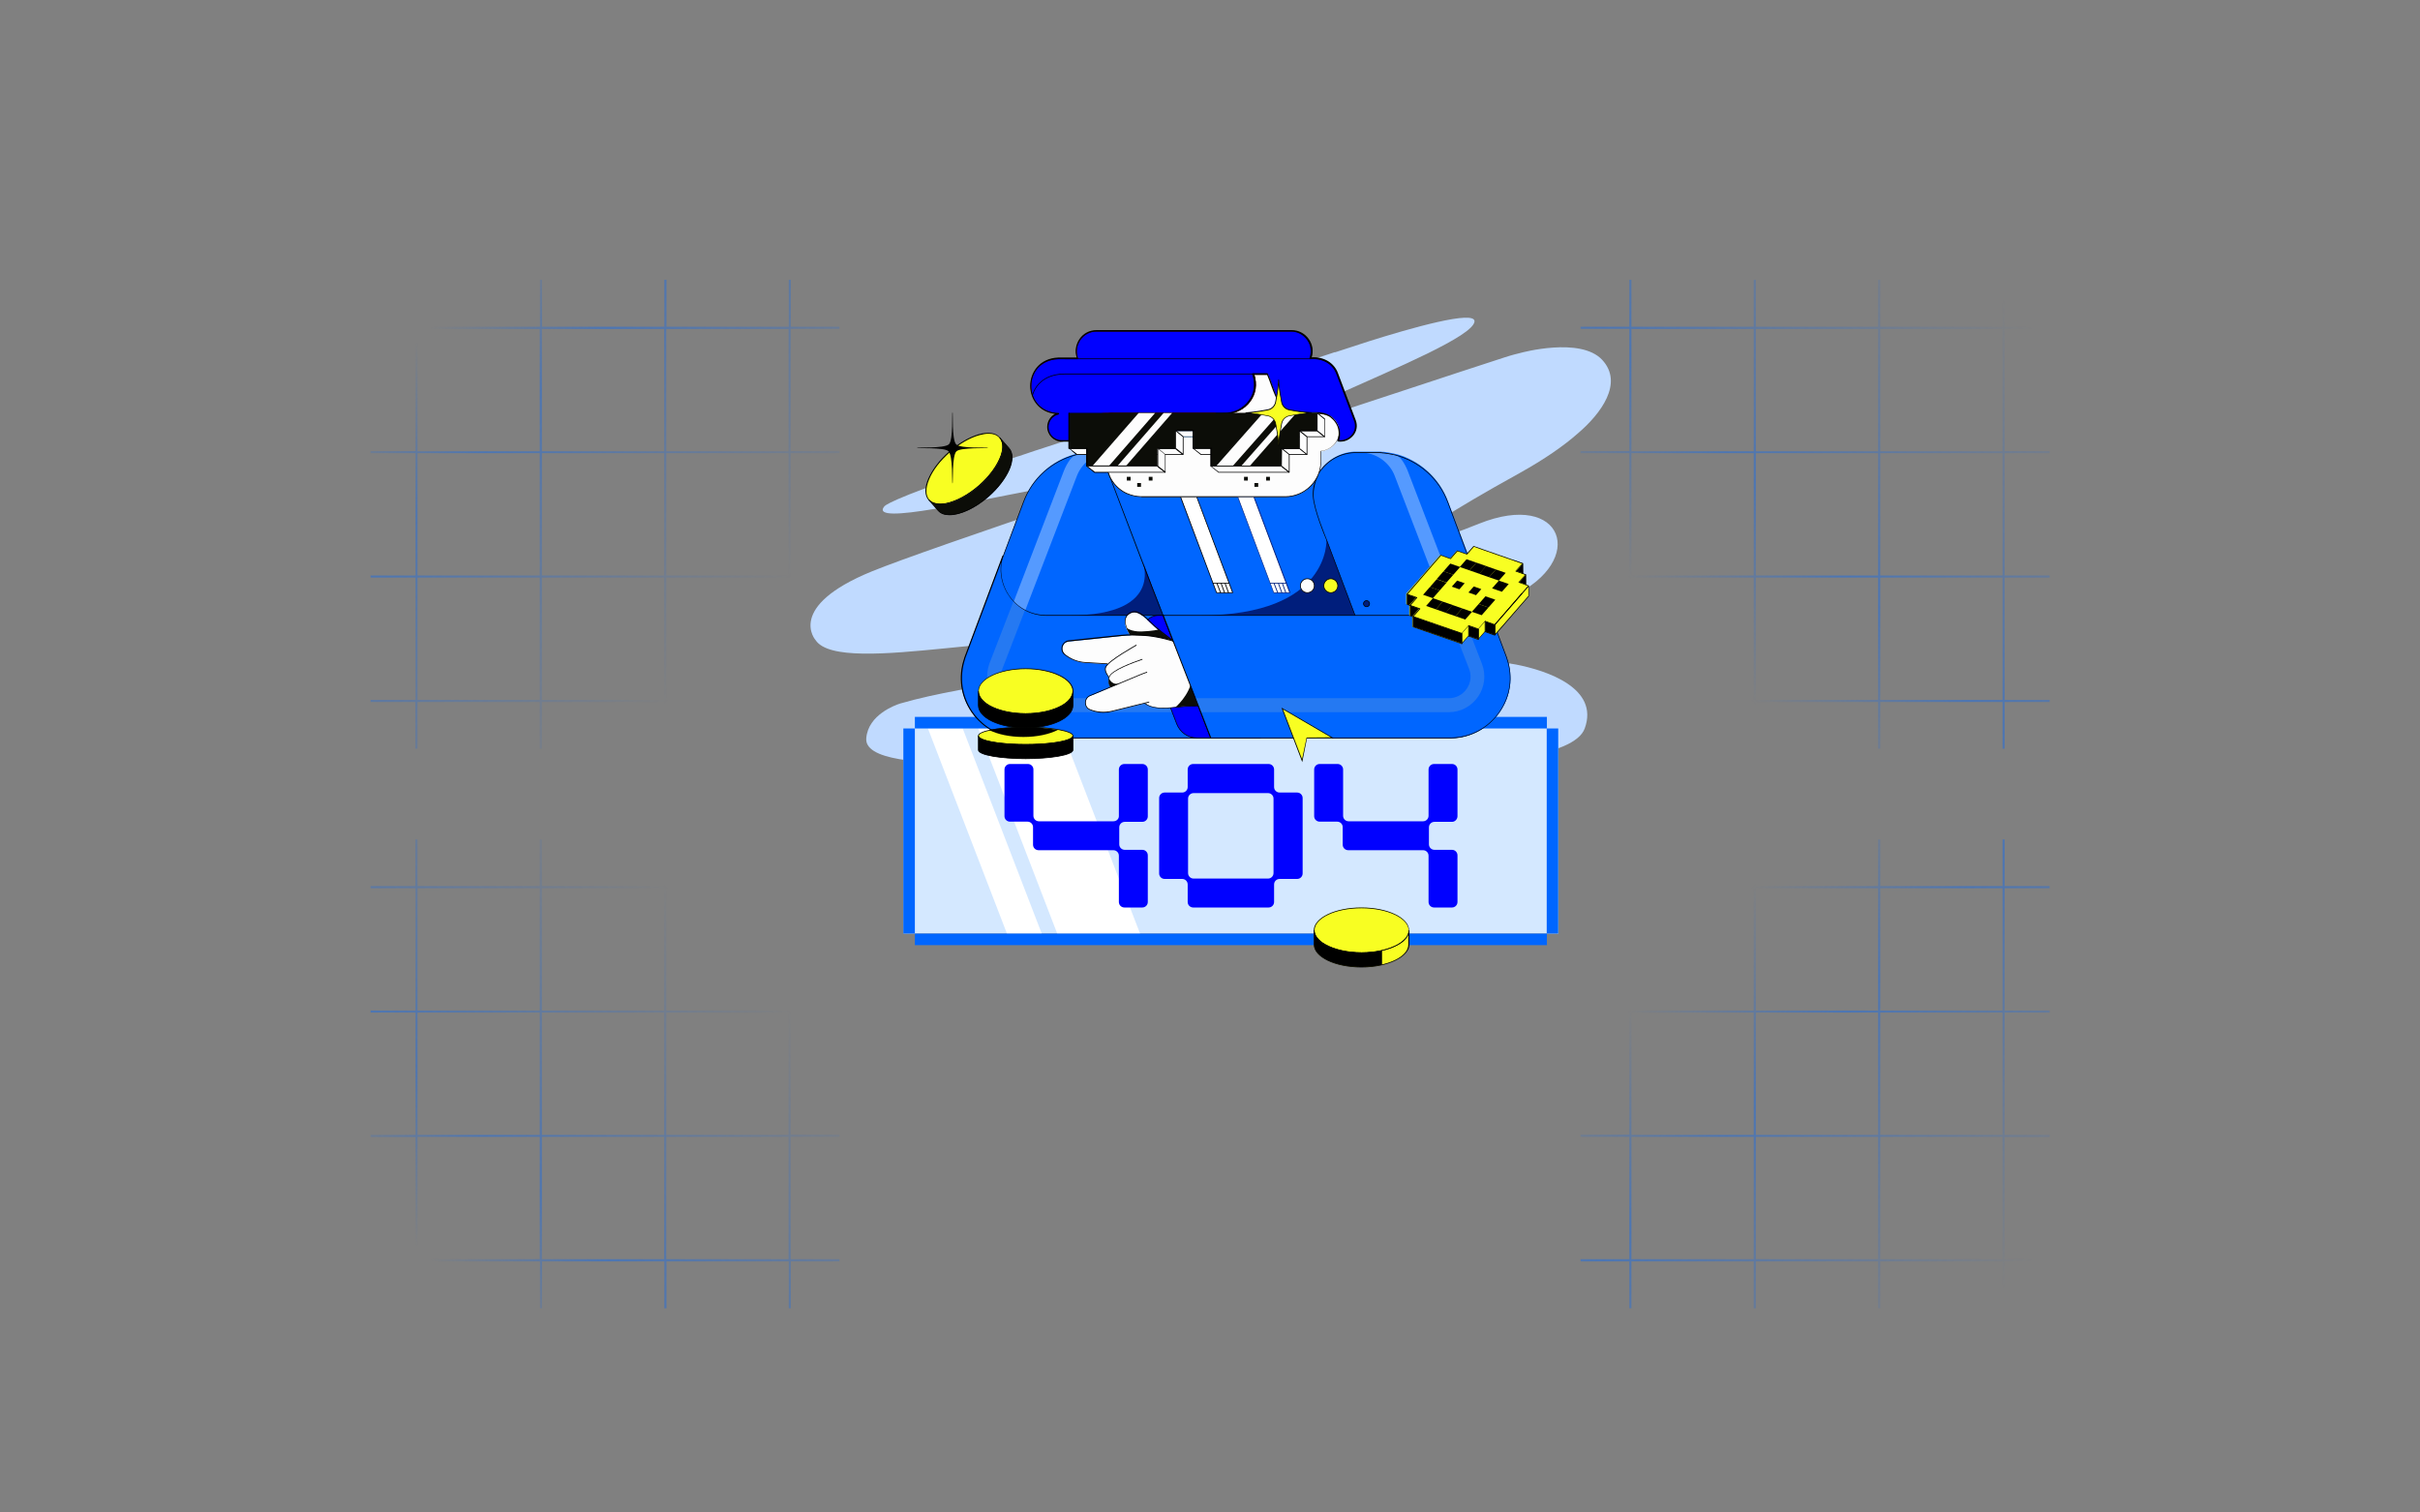 <?xml version="1.0" encoding="utf-8"?>
<!-- Generator: Adobe Illustrator 24.2.1, SVG Export Plug-In . SVG Version: 6.00 Build 0)  -->
<svg version="1.1" id="Layer_1" xmlns="http://www.w3.org/2000/svg" xmlns:xlink="http://www.w3.org/1999/xlink" x="0px" y="0px"
	 viewBox="0 0 1280 800" style="enable-background:new 0 0 1280 800;" xml:space="preserve">
<rect x="0" y="0" width="1280" height="800" fill="#808080" stroke="none"/>
<style type="text/css">
	.st0{clip-path:url(#SVGID_2_);}
	.st1{opacity:0.4;fill-rule:evenodd;clip-rule:evenodd;fill:url(#SVGID_3_);enable-background:new    ;}
	.st2{opacity:0.4;fill-rule:evenodd;clip-rule:evenodd;fill:url(#SVGID_4_);enable-background:new    ;}
	.st3{opacity:0.4;fill-rule:evenodd;clip-rule:evenodd;fill:url(#SVGID_5_);enable-background:new    ;}
	.st4{opacity:0.4;fill-rule:evenodd;clip-rule:evenodd;fill:url(#SVGID_6_);enable-background:new    ;}
	.st5{clip-path:url(#SVGID_8_);}
	.st6{fill:#C0DAFF;}
	.st7{fill:#D4E8FF;}
	.st8{fill:#FFFFFF;}
	.st9{fill:#0066FF;}
	.st10{fill:#0101FF;}
	.st11{fill:#001E7C;}
	.st12{fill:#559AFF;}
	.st13{fill:#2579F2;}
	.st14{fill:#FDFDFD;}
	.st15{fill:#F8FE22;}
	.st16{fill:#0C0D08;}
	.st17{fill:#720000;}
	.st18{fill:#003060;}
	.st19{fill:#FFF5E1;}
</style>
<g>
	<defs>
		<path id="SVGID_1_" d="M24,0h1232c13.3,0,24,10.7,24,24v752c0,13.3-10.7,24-24,24H24c-13.3,0-24-10.7-24-24V24C0,10.7,10.7,0,24,0
			z"/>
	</defs>
	<clipPath id="SVGID_2_">
		<use xlink:href="#SVGID_1_"  style="overflow:visible;"/>
	</clipPath>
	<g class="st0">
		
			<linearGradient id="SVGID_3_" gradientUnits="userSpaceOnUse" x1="835.671" y1="355.667" x2="1067.961" y2="125.854" gradientTransform="matrix(1 0 0 -1 0 800)">
			<stop  offset="0.25" style="stop-color:#0066FF;stop-opacity:0"/>
			<stop  offset="0.5" style="stop-color:#0066FF"/>
			<stop  offset="1" style="stop-color:#0066FF;stop-opacity:0"/>
		</linearGradient>
		<path class="st1" d="M862.9,444v24.7h64.7V444h1.1v24.7h64.7V444h1.1v24.7h64.7V444h1.1v24.7h23.8v1.1h-23.8v64.7h23.8v1.1h-23.8
			v64.7h23.8v1.1h-23.8V666h23.8v1.1h-23.8V692h-1.1v-24.8h-64.7V692h-1.1v-24.8h-64.7V692h-1.1v-24.8h-64.7V692h-1.1v-24.8H836V666
			h25.8v-64.7H836v-1.1h25.8v-64.7H836v-1.1h25.8v-64.7H836v-1.1h25.8V444H862.9z M862.9,534.5v-64.7h64.7v64.7H862.9z M862.9,535.6
			v64.7h64.7v-64.7H862.9z M862.9,666v-64.7h64.7V666H862.9z M928.7,666v-64.7h64.7V666H928.7z M994.5,666v-64.7h64.7V666H994.5z
			 M928.7,535.6v64.7h64.7v-64.7H928.7z M994.5,535.6v64.7h64.7v-64.7H994.5z M928.7,534.5v-64.7h64.7v64.7H928.7z M994.5,534.5
			v-64.7h64.7v64.7H994.5z"/>
		
			<linearGradient id="SVGID_4_" gradientUnits="userSpaceOnUse" x1="835.671" y1="404.333" x2="1067.961" y2="634.146" gradientTransform="matrix(1 0 0 -1 0 800)">
			<stop  offset="0.25" style="stop-color:#0066FF;stop-opacity:0"/>
			<stop  offset="0.5" style="stop-color:#0066FF"/>
			<stop  offset="1" style="stop-color:#0066FF;stop-opacity:0"/>
		</linearGradient>
		<path class="st2" d="M862.9,396v-24.7h64.7V396h1.1v-24.7h64.7V396h1.1v-24.7h64.7V396h1.1v-24.7h23.8v-1.1h-23.8v-64.7h23.8v-1.1
			h-23.8v-64.7h23.8v-1.1h-23.8V174h23.8v-1.1h-23.8V148h-1.1v24.8h-64.7V148h-1.1v24.8h-64.7V148h-1.1v24.8h-64.7V148h-1.1v24.8
			H836v1.1h25.8v64.7H836v1.1h25.8v64.7H836v1.1h25.8v64.7H836v1.1h25.8V396H862.9z M862.9,305.5v64.7h64.7v-64.7H862.9z
			 M862.9,304.4v-64.7h64.7v64.7H862.9z M862.9,174v64.7h64.7V174H862.9z M928.7,174v64.7h64.7V174H928.7z M994.5,174v64.7h64.7V174
			H994.5z M928.7,304.4v-64.7h64.7v64.7H928.7z M994.5,304.4v-64.7h64.7v64.7H994.5z M928.7,305.5v64.7h64.7v-64.7H928.7z
			 M994.5,305.5v64.7h64.7v-64.7H994.5z"/>
		
			<linearGradient id="SVGID_5_" gradientUnits="userSpaceOnUse" x1="444.329" y1="404.332" x2="212.036" y2="634.145" gradientTransform="matrix(1 0 0 -1 0 800)">
			<stop  offset="0.25" style="stop-color:#0066FF;stop-opacity:0"/>
			<stop  offset="0.75" style="stop-color:#0066FF"/>
			<stop  offset="0.95" style="stop-color:#0066FF;stop-opacity:0"/>
		</linearGradient>
		<path class="st3" d="M417.1,396v-24.7h-64.7V396h-1.1v-24.7h-64.7V396h-1.1v-24.7h-64.7V396h-1.1v-24.7H196v-1.1h23.8v-64.7H196
			v-1.1h23.8v-64.7H196v-1.1h23.8V174H196v-1.1h23.8V148h1.1v24.8h64.7V148h1.1v24.8h64.7V148h1.1v24.8h64.7V148h1.1v24.8H444v1.1
			h-25.8v64.7H444v1.1h-25.8v64.7H444v1.1h-25.8v64.7H444v1.1h-25.8V396H417.1z M417.1,305.5v64.7h-64.7v-64.7H417.1z M417.1,304.4
			v-64.7h-64.7v64.7H417.1z M417.1,174v64.7h-64.7V174H417.1z M351.3,174v64.7h-64.7V174H351.3z M285.5,174v64.7h-64.7V174H285.5z
			 M351.3,304.4v-64.7h-64.7v64.7H351.3z M285.5,304.4v-64.7h-64.7v64.7H285.5z M351.3,305.5v64.7h-64.7v-64.7H351.3z M285.5,305.5
			v64.7h-64.7v-64.7H285.5z"/>
		
			<linearGradient id="SVGID_6_" gradientUnits="userSpaceOnUse" x1="444.329" y1="355.668" x2="212.036" y2="125.855" gradientTransform="matrix(1 0 0 -1 0 800)">
			<stop  offset="0.25" style="stop-color:#0066FF;stop-opacity:0"/>
			<stop  offset="0.75" style="stop-color:#0066FF"/>
			<stop  offset="0.95" style="stop-color:#0066FF;stop-opacity:0"/>
		</linearGradient>
		<path class="st4" d="M417.1,444v24.7h-64.7V444h-1.1v24.7h-64.7V444h-1.1v24.7h-64.7V444h-1.1v24.7H196v1.1h23.8v64.7H196v1.1
			h23.8v64.7H196v1.1h23.8V666H196v1.1h23.8V692h1.1v-24.8h64.7V692h1.1v-24.8h64.7V692h1.1v-24.8h64.7V692h1.1v-24.8H444V666h-25.8
			v-64.7H444v-1.1h-25.8v-64.7H444v-1.1h-25.8v-64.7H444v-1.1h-25.8V444H417.1z M417.1,534.5v-64.7h-64.7v64.7H417.1z M417.1,535.6
			v64.7h-64.7v-64.7H417.1z M417.1,666v-64.7h-64.7V666H417.1z M351.3,666v-64.7h-64.7V666H351.3z M285.5,666v-64.7h-64.7V666H285.5
			z M351.3,535.6v64.7h-64.7v-64.7H351.3z M285.5,535.6v64.7h-64.7v-64.7H285.5z M351.3,534.5v-64.7h-64.7v64.7H351.3z M285.5,534.5
			v-64.7h-64.7v64.7H285.5z"/>
		<g>
			<defs>
				<rect id="SVGID_7_" x="428" y="168" width="425" height="344"/>
			</defs>
			<clipPath id="SVGID_8_">
				<use xlink:href="#SVGID_7_"  style="overflow:visible;"/>
			</clipPath>
			<g class="st5">
				<path class="st6" d="M838.2,385.3c-5.6,15.4-53.7,18.4-79.8,18.8H531.2c-33.2,0-66.5-0.3-72.2-10c-0.7-1.1-0.9-2.4-0.8-3.7
					c1-12.4,15.5-17.5,17.7-18.2c0.2-0.1,0.3-0.1,0.3-0.1h0c38-11.1,94.7-13.8,88.4-26.3c-9.2-18.3-119.8,13.1-133.2-7.2
					c0,0-16-17.7,29.8-36.4c15.2-6.2,57.1-20.7,106.4-37.4h0c8.6-2.9,13.1-5.4,11-8.3c-1.5-2-7.1-1.6-10.4-1.2
					c-0.8,0.1-1.6,0.3-2.3,0.4c-39.4,6.6-99,21.3-99,13.9c0-0.5,0.3-1.1,0.8-1.7c0.1-0.1,0.2-0.2,0.3-0.3h0
					c1.2-1.1,9.9-6.4,69.2-25.8c0.5-0.2,1.1-0.4,1.6-0.5l3.3-1.1l5-1.7l3.4-1.1l3.4-1.1c1.7-0.6,3.5-1.1,5.2-1.7l5.3-1.7l3.5-1.2
					c2.4-0.8,4.7-1.6,7.1-2.3l3.6-1.2c32.2-10.5,65.3-21.4,89.6-29.4c0.9-0.3,1.8-0.6,2.7-0.9c2.2-0.7,4.4-1.4,6.4-2.1l2.3-0.8
					c0.4-0.1,0.8-0.3,1.2-0.4l3.4-1.1c0.4-0.1,0.7-0.2,1.1-0.4c0.5-0.2,1.1-0.3,1.6-0.5l1.5-0.5c0.5-0.2,1-0.3,1.5-0.5l1.4-0.5
					l0.9-0.3c8.7-2.8,13.7-4.5,13.7-4.5s0,0,0.2,0c0,0,0,0,0.1,0l0.1,0l17.5-5.7c0,0,0,0,0,0c22.1-7,56.8-16.9,56.1-10.5
					c-0.5,3.9-10.9,10-24.9,16.9c-14.1,6.9-31.9,14.6-47.3,21.5c-0.4,0.2-0.8,0.3-1.1,0.5c-2.7,1.3-9.4,4.7-9.2,7.9
					c0.1,1.8,1.2,2.6,3.1,2.6c2.3,0,5.7-1,10.2-2.5c48.9-16.2,85.2-28,85.2-28s3.5-1.2,8.6-2.4c0,0,31.4-8.6,42.9,3.7
					c11.5,12.3-0.6,28.5-12.9,39l0,0c-7.5,6.6-17.6,13.6-30.7,20.9c-76,42.1-66.2,44.7-21.5,26.8c44.6-17.9,57.6,19.4,17.8,38.3
					c-33.5,15.9-28.4,31.6,1.8,36.2h0C818.3,354.7,846,364,838.2,385.3L838.2,385.3z"/>
				<path class="st7" d="M824.2,385.3H477.9v108.5h346.4V385.3z"/>
				<path class="st8" d="M603,493.8h-43.8l-41.8-108.5h43.8L603,493.8z"/>
				<path class="st8" d="M551,493.8h-18.4l-41.8-108.5h18.4L551,493.8z"/>
				<path class="st9" d="M483.9,385.3h-6.1v108.5h6.1V385.3z"/>
				<path class="st9" d="M818.2,493.8H483.9v6.1h334.3V493.8z"/>
				<path class="st9" d="M818.2,379.2H483.9v6.1h334.3V379.2z"/>
				<path class="st9" d="M824.2,385.3h-6.1v108.5h6.1V385.3z"/>
				<path class="st10" d="M588.9,434.4h-39.4c-1.6,0-2.9-1.3-2.9-2.9V407c0-1.6-1.3-2.9-2.9-2.9h-9.5c-1.6,0-2.9,1.3-2.9,2.9v24.7
					c0,1.6,1.3,2.9,2.9,2.9h9.3c1.6,0,2.9,1.3,2.9,2.9v9.3c0,1.6,1.3,2.9,2.9,2.9h39.6c1.6,0,2.9,1.3,2.9,2.9v24.5
					c0,1.6,1.3,2.9,2.9,2.9h9.5c1.6,0,2.9-1.3,2.9-2.9v-24.7c0-1.6-1.3-2.9-2.9-2.9h-9.3c-1.6,0-2.9-1.3-2.9-2.9v-9
					c0-1.6,1.3-2.9,2.9-2.9h9.3c1.6,0,2.9-1.3,2.9-2.9V407c0-1.6-1.3-2.9-2.9-2.9h-9.5c-1.6,0-2.9,1.3-2.9,2.9v24.5
					C591.9,433.1,590.6,434.4,588.9,434.4z"/>
				<path class="st10" d="M770.9,431.7V407c0-1.6-1.3-2.9-2.9-2.9h-9.5c-1.6,0-2.9,1.3-2.9,2.9v24.5c0,1.6-1.3,2.9-2.9,2.9h-39.4
					c-1.6,0-2.9-1.3-2.9-2.9V407c0-1.6-1.3-2.9-2.9-2.9h-9.5c-1.6,0-2.9,1.3-2.9,2.9v24.7c0,1.6,1.3,2.9,2.9,2.9h9.3
					c1.6,0,2.9,1.3,2.9,2.9v9.3c0,1.6,1.3,2.9,2.9,2.9h39.6c1.6,0,2.9,1.3,2.9,2.9v24.5c0,1.6,1.3,2.9,2.9,2.9h9.5
					c1.6,0,2.9-1.3,2.9-2.9v-24.7c0-1.6-1.3-2.9-2.9-2.9h-9.3c-1.6,0-2.9-1.3-2.9-2.9v-9c0-1.6,1.3-2.9,2.9-2.9h9.3
					C769.6,434.7,770.9,433.3,770.9,431.7z"/>
				<path class="st10" d="M671,404.1h-39.9c-1.6,0-2.9,1.3-2.9,2.9v9.3c0,1.6-1.3,2.9-2.9,2.9H616c-1.6,0-2.9,1.3-2.9,2.9V462
					c0,1.6,1.3,2.9,2.9,2.9h9.3c1.6,0,2.9,1.3,2.9,2.9v9.3c0,1.6,1.3,2.9,2.9,2.9H671c1.6,0,2.9-1.3,2.9-2.9v-9.3
					c0-1.6,1.3-2.9,2.9-2.9h9.3c1.6,0,2.9-1.3,2.9-2.9v-39.9c0-1.6-1.3-2.9-2.9-2.9h-9.3c-1.6,0-2.9-1.3-2.9-2.9V407
					C673.9,405.4,672.6,404.1,671,404.1z M628.4,461.8v-39.4c0-1.6,1.3-2.9,2.9-2.9h39.4c1.6,0,2.9,1.3,2.9,2.9v39.4
					c0,1.6-1.3,2.9-2.9,2.9h-39.4C629.7,464.7,628.4,463.4,628.4,461.8z"/>
				<path class="st9" d="M508.5,358.6c0,0.3,0,0.6,0,0.9c0,0.3,0,0.7,0,1c0,0.2,0,0.4,0,0.6c0,0.2,0,0.3,0,0.5c0,0.3,0,0.5,0.1,0.8
					c0,0.4,0.1,0.8,0.2,1.1c0,0.2,0.1,0.4,0.1,0.6c0,0.2,0.1,0.5,0.1,0.7c0,0.2,0.1,0.4,0.1,0.6c0.2,0.8,0.4,1.6,0.6,2.3
					c0.1,0.3,0.2,0.6,0.3,0.8c0.1,0.3,0.2,0.6,0.3,0.9c0.1,0.3,0.2,0.6,0.3,0.8c0.1,0.3,0.2,0.6,0.4,0.8c0.1,0.2,0.2,0.5,0.3,0.7
					c0,0.1,0.1,0.1,0.1,0.2c0.1,0.2,0.2,0.5,0.4,0.7c0.2,0.4,0.4,0.7,0.6,1.1c0.2,0.3,0.4,0.7,0.6,1c0.2,0.4,0.5,0.8,0.7,1.1
					c0.2,0.3,0.4,0.6,0.7,1c0.2,0.3,0.5,0.7,0.7,1c0.2,0.3,0.4,0.6,0.7,0.9c0,0.1,0.1,0.1,0.2,0.2c0.2,0.2,0.4,0.5,0.6,0.7
					c0.1,0.1,0.1,0.2,0.2,0.2c0.2,0.3,0.5,0.5,0.7,0.8c0,0,0,0,0,0c0.1,0.1,0.1,0.2,0.2,0.2c0.9,0.9,1.8,1.8,2.8,2.5
					c0.2,0.1,0.3,0.2,0.5,0.4c0.2,0.2,0.5,0.4,0.7,0.5c0.2,0.1,0.4,0.3,0.6,0.4c0.5,0.3,1,0.7,1.5,1h0c0,0,0,0,0.1,0
					c0.3,0.1,0.5,0.3,0.8,0.4c1,0.5,2,1,3,1.5c0.2,0.1,0.4,0.2,0.6,0.2c0.6,0.2,1.1,0.4,1.7,0.6c0.4,0.1,0.7,0.2,1.1,0.3
					c0.4,0.1,0.7,0.2,1.1,0.3c0,0,0,0,0,0c0,0,0,0,0,0c0.2,0.1,0.5,0.1,0.7,0.2c0.1,0,0.2,0,0.3,0.1c0.8,0.2,1.6,0.3,2.5,0.4
					c0.6,0.1,1.2,0.2,1.9,0.2c0.3,0,0.6,0,0.9,0.1c0.3,0,0.6,0,0.9,0h0.2c0.2,0,0.5,0,0.7,0h126.2l5.3-13.6l1.3-3.4l0,0l1.5-3.9
					l3-7.5l8.9-22.7l0-0.1l5.3-13.5v0l6.2-15.7c0,0,0.1,0,0.1-0.1h-0.1l4.7-12.1l7.6-20.1l7.1-18.9c0.8-2.2,1.9-4.3,2.9-6.4
					c-0.9,1.8-2.1,3.4-3.5,4.8l0,0c-3.5,3.4-8.2,5.6-13.5,5.6l-75.1-0.1h-0.2c0,0,0,0-0.1,0c0,0-0.1,0-0.1,0c-0.1,0-0.2,0-0.4,0
					h-0.1c-0.1,0-0.1,0-0.2,0c-1.6-0.1-4.9-0.4-7.1-1.6c-2.4-1.3-4.6-2.6-6.1-4.2c-0.1-0.1-0.1-0.1-0.2-0.2c-0.3-0.3-0.6-0.7-0.8-1
					l-2.5-4c-0.2-0.4-0.4-0.7-0.6-1.1c0,0,0,0,0,0c-3.9-6.2-10.6-10.7-18.6-11.2c-0.2,0-0.3,0-0.5,0c-0.2,0-0.4,0-0.6,0
					c-0.1,0-0.3,0-0.4,0h-10.4c-0.4,0-0.7,0-1.1,0s-0.7,0-1.1,0c-0.3,0-0.6,0-0.8,0.1c-0.1,0-0.3,0-0.4,0c-0.1,0-0.3,0-0.4,0
					c-0.3,0-0.6,0-0.8,0.1c-1.4,0.2-2.8,0.4-4.2,0.7c0,0,0,0,0,0c-0.8,0.2-1.7,0.4-2.5,0.6c-0.6,0.2-1.3,0.4-1.9,0.6
					c-11.1,3.9-20.3,12.5-24.6,24l-9.6,25.5l-0.1,0.2l-1.4,3.8v0c0,0,0,0,0,0.1l-11.4,30.4l-1.3,3.3h0l-0.1,0.2h0l-2.6,6.9l-0.1,0.2
					l-4.2,11.3c0,0.1-0.1,0.2-0.1,0.3c-0.1,0.2-0.2,0.5-0.3,0.7c-0.3,0.9-0.5,1.7-0.8,2.6c0,0,0,0.1,0,0.2c-0.1,0.3-0.2,0.7-0.2,1
					c0,0.1,0,0.2,0,0.3c-0.1,0.3-0.1,0.6-0.2,0.9c0,0.1,0,0.2,0,0.3c0,0.3-0.1,0.5-0.1,0.8c-0.1,0.6-0.1,1.2-0.2,1.7
					c0,0.3,0,0.6-0.1,0.9c0,0.2,0,0.4,0,0.5C508.5,358,508.5,358.3,508.5,358.6L508.5,358.6z"/>
				<path class="st11" d="M565.6,325.5h49.7l-11.5-30.3C603.8,295.2,617.9,325.5,565.6,325.5z"/>
				<path class="st12" d="M536.2,318.2c1.7,1.8,3.8,3.4,6.1,4.6l27.3-71.1c2.8-7.3,10-12.3,17.8-12.3h3.7v-0.1c-0.2,0-0.3,0-0.5,0
					c-0.4,0-0.8,0-1.3,0h-10.3c-1.5,0-3.1,0.1-4.6,0.3c-1.4,0.2-2.8,0.4-4.2,0.7c0,0,0,0,0,0c-1.8,0.4-3.3,1.5-4.3,2.9
					c-1.3,1.8-2.4,3.8-3.2,5.9L536.2,318.2L536.2,318.2z"/>
				<path d="M666.5,390.5H540.2c-0.2,0-0.5,0-0.7,0c-2.5-0.1-4.9-0.4-7.2-1c-2.9-0.8-5.7-1.9-8.3-3.5c-2.2-1.4-4.3-3-6.2-4.9
					c0,0-0.1-0.1-0.2-0.1l-0.1-0.1c0,0,0,0,0,0c0,0,0,0,0,0c-2.3-2.3-4.2-5-5.6-7.9c-3.4-6.8-4.3-14.6-2.5-22
					c0.2-0.8,0.5-1.7,0.8-2.6l0-0.1c0.1-0.2,0.1-0.4,0.2-0.6l0.1-0.3l4.3-11.5c0,0,0,0,0,0l14.9-39.7c0,0,0,0,0,0l0.2-0.6
					c0,0,0,0,0,0l11.3-30.2c4.7-12.5,15.2-21.9,28.2-25.1c0,0,0,0,0.1,0h0c0.3-0.1,0.6-0.2,0.9-0.2c1.6-0.4,3.2-0.6,4.9-0.8h0.1
					c0.3,0,0.5,0,0.8-0.1c0.3,0,0.6,0,0.8-0.1c0.4,0,0.7,0,1.1,0c0.4,0,0.7,0,1.1,0h10.4c0.1,0,0.3,0,0.4,0c0.2,0,0.5,0,0.7,0
					c7.7,0.3,14.6,4.3,18.9,10.7c0,0,0,0,0,0c0.2,0.3,0.4,0.7,0.6,1c0,0,0,0,0.1,0.1c0.8,1.4,1.9,3.3,2.9,4.6
					c0.8,1.2,2.1,2.3,3.9,3.5l0.1,0c0.9,0.6,2,1.2,3.1,1.8c2.1,1.1,5.2,1.5,6.8,1.6h0.1c0,0,0.1,0,0.1,0h0.1c0.1,0,0.2,0,0.3,0h0.1
					c0,0,0.1,0,0.1,0h0.2l75.1,0.1c0.1,0,0.2,0.1,0.2,0.2c0,0.1-0.1,0.2-0.2,0.2l-75.3-0.1c0,0-0.1,0-0.1,0h-0.1c-0.1,0-0.2,0-0.3,0
					h-0.1h0c0,0-0.1,0-0.1,0h-0.1c-1.7-0.1-4.8-0.5-7-1.6c-1.1-0.6-2.2-1.2-3.1-1.8l-0.1,0c-1.8-1.2-3.2-2.4-4-3.6
					c-0.8-1.2-1.7-2.7-2.5-4c0,0,0,0-0.1-0.1c-0.3-0.5-0.6-1.1-1-1.6c0,0,0,0,0,0c-4.2-6.4-11-10.2-18.6-10.6c-0.2,0-0.5,0-0.7,0
					c-0.1,0-0.3,0-0.4,0h-10.4c-0.4,0-0.7,0-1.1,0c-0.4,0-0.7,0-1.1,0c-0.3,0-0.5,0-0.8,0.1c-0.3,0-0.5,0-0.8,0.1h-0.1
					c-1.6,0.2-3.3,0.4-4.9,0.8c-0.3,0.1-0.6,0.1-0.9,0.2l-0.1,0c0,0,0,0-0.1,0c-12.8,3.2-23.2,12.5-27.8,24.9l-11.3,30.2
					c0,0,0,0,0,0l-0.2,0.6c0,0,0,0,0,0l-14.9,39.7c0,0,0,0,0,0l-0.1,0.2l-4.3,11.5c-0.1,0.2-0.2,0.4-0.2,0.6l0,0.1
					c-0.3,0.9-0.5,1.7-0.7,2.5c-1.8,7.3-0.9,15,2.4,21.7c1.4,2.9,3.3,5.5,5.6,7.8c0,0,0,0,0,0c0,0,0,0,0,0l0.1,0.1
					c0,0,0.1,0.1,0.1,0.1c1.8,1.9,3.9,3.5,6.1,4.8c2.6,1.5,5.3,2.7,8.2,3.4c2.3,0.6,4.7,0.9,7.1,1c0.2,0,0.5,0,0.7,0h126.2l6.6-16.9
					c0,0,0,0,0,0l13.4-34.1c0,0,0,0,0,0l0-0.1l5.3-13.5c0,0,0,0,0-0.1l6.1-15.6c0,0,0,0,0,0c0.1-0.3,3.4-9.1,6.3-16.8
					c3.9-10.3,5.8-15.5,5.9-15.5c0.1-0.1,0.2,0,0.3,0c0,0.1,0,0.1,0,0.2c-0.1,0.3-3,8-5.8,15.4c-5.2,13.9-6.2,16.4-6.4,16.8h0
					l-6.2,15.7c0,0,0,0,0,0.1l-5.3,13.5c0,0,0,0,0,0.1l-13.4,34.1c0,0,0,0,0,0l-1.3,3.4l-5.4,13.6
					C666.7,390.5,666.6,390.5,666.5,390.5L666.5,390.5z"/>
				<path class="st9" d="M508.7,363.2c0.3,2,0.8,3.9,1.4,5.8c0.8,2.4,2,4.7,3.4,6.9c5.4,8.4,14.7,14.2,25.8,14.5c0.3,0,0.6,0,0.8,0
					h126.7l5.3-13.6l0.3-0.9l0.9-2.4l1.6-4.1l0.3-0.9l16.7-42.9l-85.7,0l-33.7,0h-19.1c-4.2,0-7.9-1-11.2-2.7l-2.2,5.8l-6.9-2.6
					l3-7.8c-6-6.2-8.5-15.5-5.7-24.1l-11.8,31.4l-6.5,17.3l-1.8,4.7c0,0.1-0.1,0.2-0.1,0.3c-0.1,0.2-0.2,0.5-0.3,0.7
					C508.4,353.4,508,358.4,508.7,363.2L508.7,363.2z"/>
				<path class="st13" d="M525.5,368.5c3.5,5.1,9.3,8.2,15.5,8.2h131.1l0.3-0.9l0.9-2.4l1.6-4.1h-134c-3.8,0-7.3-1.8-9.5-5
					c-2.2-3.2-2.6-7.1-1.2-10.6l11.9-30.9c-2.3-1.2-4.4-2.8-6.1-4.6l-12.7,32.8C521.2,356.9,522,363.4,525.5,368.5z"/>
				<path d="M666.9,390.5H540.2c-0.3,0-0.6,0-0.9,0c-10.2-0.3-19.4-5.2-25.3-13.6c-5.9-8.4-7.4-18.8-4.1-28.5l0-0.1
					c0.1-0.2,0.1-0.4,0.2-0.6l0.1-0.3l20-53.4c0-0.1,0.2-0.2,0.3-0.1c0.1,0,0.2,0.1,0.1,0.3c-2.3,7.2-0.9,15.2,3.6,21.4
					c4.5,6.2,11.5,9.7,19.2,9.7l138.5,0c0.1,0,0.1,0,0.2,0.1c0,0.1,0,0.1,0,0.2l-25.2,64.8C667,390.5,667,390.5,666.9,390.5
					L666.9,390.5z M529.6,297.3l-18.9,50.5c-0.1,0.2-0.1,0.4-0.2,0.6l0,0.1c-3.2,9.6-1.8,19.8,4,28.1c5.8,8.3,14.9,13.2,25,13.5
					c0.3,0,0.6,0,0.8,0h126.5l25-64.4l-138.1,0c-7.9,0-15-3.6-19.6-9.9C530.1,310.4,528.5,303.7,529.6,297.3z"/>
				<path class="st9" d="M586.8,252c0,0,0,0.1,0,0.2C586.8,252.1,586.8,252,586.8,252c-0.3-0.5-0.6-1-0.9-1.4
					c-0.2-0.3-0.3-0.5-0.5-0.8H579l-4.1-3.3v-5.9c-0.1-0.1-0.3-0.1-0.4-0.2h-4.9l-2.6-2.1c1.7,0.2,3.3,0.5,4.8,1.1
					c0.2,0.1,0.5,0.1,0.7,0.2c0.7,0.2,1.3,0.5,2,0.8c0.1,0.1,0.3,0.1,0.4,0.2c1.8,0.9,3.6,1.9,5.2,3.2c1,0.8,2,1.7,2.9,2.7
					c0.9,1,1.8,2.1,2.5,3.3C586,250.5,586.4,251.2,586.8,252z"/>
				<path class="st9" d="M798.8,358.6c0,0.3,0,0.6,0,0.9c0,0.3,0,0.7,0,1c0,0.2,0,0.4,0,0.6c0,0.2,0,0.3,0,0.5c0,0.3,0,0.5-0.1,0.8
					c0,0.4-0.1,0.8-0.2,1.1c0,0.2-0.1,0.4-0.1,0.6c0,0.2-0.1,0.5-0.1,0.7c0,0.2-0.1,0.4-0.1,0.6c-0.2,0.8-0.4,1.6-0.6,2.3
					c-0.1,0.3-0.2,0.6-0.3,0.8c-0.1,0.3-0.2,0.6-0.3,0.9s-0.2,0.6-0.3,0.8c-0.1,0.3-0.2,0.6-0.4,0.8c-0.1,0.2-0.2,0.5-0.3,0.7
					c0,0.1-0.1,0.1-0.1,0.2c-0.1,0.2-0.2,0.5-0.4,0.7c-0.2,0.4-0.4,0.7-0.6,1.1c-0.2,0.3-0.4,0.7-0.6,1c-0.2,0.4-0.5,0.8-0.7,1.1
					c-0.2,0.3-0.4,0.6-0.7,1c-0.2,0.3-0.5,0.7-0.7,1c-0.2,0.3-0.5,0.6-0.7,0.9c-0.1,0.1-0.1,0.1-0.2,0.2c-0.2,0.2-0.4,0.5-0.6,0.7
					c-0.1,0.1-0.1,0.2-0.2,0.2c-0.2,0.3-0.5,0.5-0.7,0.8c0,0,0,0,0,0c-0.1,0.1-0.1,0.2-0.2,0.2c-0.9,0.9-1.8,1.8-2.8,2.5
					c-0.2,0.1-0.3,0.2-0.5,0.4c-0.2,0.2-0.5,0.4-0.7,0.5c-0.2,0.1-0.4,0.3-0.6,0.4c-0.5,0.3-1,0.7-1.5,1h0c0,0,0,0-0.1,0
					c-0.3,0.1-0.5,0.3-0.8,0.4c-1,0.5-2,1-3,1.5c-0.2,0.1-0.4,0.2-0.6,0.2c-0.6,0.2-1.1,0.4-1.7,0.6c-0.4,0.1-0.7,0.2-1.1,0.3
					c-0.4,0.1-0.7,0.2-1.1,0.3c0,0,0,0,0,0c0,0,0,0,0,0c-0.2,0.1-0.5,0.1-0.7,0.2c-0.1,0-0.2,0-0.3,0.1c-0.8,0.2-1.6,0.3-2.5,0.4
					c-0.6,0.1-1.2,0.2-1.9,0.2c-0.3,0-0.6,0-0.9,0.1c-0.3,0-0.6,0-0.9,0h-0.2c-0.2,0-0.5,0-0.7,0H640.9l-5.3-13.6l-1.3-3.4l0,0
					l-1.5-3.9l-3-7.5l-8.9-22.7l0-0.1l-5.3-13.5v0l-6.2-15.7c0,0-0.1,0-0.1-0.1h0.1l-4.7-12.1l-7.6-20.1l-7.1-18.9
					c-0.8-2.2-1.9-4.3-2.9-6.4c0.9,1.8,2.1,3.4,3.5,4.8l0,0c3.5,3.4,8.2,5.6,13.5,5.6l75.1-0.1h0.2c0,0,0.1,0,0.1,0
					c0.1,0,0.2,0,0.4,0h0.1c0.1,0,0.1,0,0.2,0c1.6-0.1,4.9-0.4,7.1-1.6c2.4-1.3,4.6-2.6,6.1-4.2c0.1-0.1,0.1-0.1,0.2-0.2
					c0.3-0.3,0.6-0.7,0.8-1l2.5-4c0.2-0.4,0.4-0.7,0.6-1.1c0,0,0,0,0,0c3.9-6.2,10.6-10.7,18.6-11.2c0.2,0,0.3,0,0.5,0
					c0.2,0,0.4,0,0.6,0c0.1,0,0.3,0,0.4,0h10.4c0.4,0,0.7,0,1.1,0c0.4,0,0.7,0,1.1,0c0.3,0,0.6,0,0.8,0.1c0.1,0,0.3,0,0.4,0
					c0.1,0,0.3,0,0.4,0c0.3,0,0.6,0,0.8,0.1c1.4,0.2,2.8,0.4,4.2,0.7c0,0,0,0,0,0c0.9,0.2,1.7,0.4,2.5,0.6c0.6,0.2,1.3,0.4,1.9,0.6
					c11.1,3.9,20.3,12.5,24.6,24l9.6,25.5l0.1,0.2l1.4,3.8v0c0,0,0,0,0,0.1l11.4,30.4l1.3,3.3h0l0.1,0.2h0l2.6,6.9l0.1,0.2l4.2,11.3
					c0,0.1,0.1,0.2,0.1,0.3c0.1,0.2,0.2,0.5,0.3,0.7c0.3,0.9,0.5,1.7,0.8,2.6c0,0,0,0.1,0,0.2c0.1,0.3,0.2,0.7,0.2,1
					c0,0.1,0,0.2,0,0.3c0.1,0.3,0.1,0.6,0.2,0.9c0,0.1,0,0.2,0,0.3c0,0.3,0.1,0.5,0.1,0.8c0.1,0.6,0.1,1.2,0.2,1.7
					c0,0.3,0,0.6,0.1,0.9c0,0.2,0,0.4,0,0.5C798.8,358,798.8,358.3,798.8,358.6L798.8,358.6z"/>
				<path class="st12" d="M771.1,318.2c-1.7,1.8-3.8,3.4-6.1,4.6l-27.3-71.1c-2.8-7.3-10-12.3-17.8-12.3h-3.7v-0.1
					c0.2,0,0.3,0,0.5,0c0.4,0,0.8,0,1.3,0h10.3c1.5,0,3.1,0.1,4.6,0.3c1.4,0.2,2.8,0.4,4.2,0.7c0,0,0,0,0,0c1.8,0.4,3.3,1.5,4.3,2.9
					c1.3,1.8,2.4,3.8,3.2,5.9L771.1,318.2L771.1,318.2z"/>
				<path class="st9" d="M710.6,250.1c0,0-0.2,0.3-0.5,0.8C710.5,250.5,710.6,250.1,710.6,250.1z"/>
				<path d="M767.1,390.5H640.7c-0.1,0-0.2,0-0.2-0.1l-20.1-51.2c0,0,0,0,0,0l0-0.1l-5.3-13.4c0,0,0,0,0,0c0,0,0,0,0,0l-6.2-15.7h0
					c-0.3-0.6-1.8-4.6-12-31.4c-5.3-13.9-10.8-28.3-10.9-28.7c0-0.1,0-0.1,0-0.2c0.1-0.1,0.2-0.1,0.3,0c0,0,3.7,9.6,11,28.8
					c5.8,15.3,11.8,31,12,31.4c0,0,0,0,0,0l6.1,15.6c0,0,0,0,0,0l5.3,13.5c0,0,0,0,0,0l20.1,51.1h126.2c0.2,0,0.5,0,0.7,0
					c2.4-0.1,4.8-0.4,7.2-1c2.9-0.7,5.7-1.9,8.2-3.4c2.2-1.3,4.3-2.9,6.1-4.8c0.1,0,0.1-0.1,0.1-0.1l0.1-0.1c0,0,0,0,0,0
					c2.3-2.3,4.2-5,5.6-7.9c3.4-6.7,4.3-14.4,2.4-21.7c-0.2-0.8-0.4-1.6-0.8-2.5l0-0.1c-0.1-0.2-0.1-0.4-0.2-0.6l-0.1-0.3l-4.3-11.4
					c0,0,0,0,0,0l-14.9-39.7c0,0,0,0,0,0l-0.2-0.6c0,0,0,0,0,0l-11.3-30.2c-4.6-12.4-15.1-21.7-27.9-24.9c-0.4-0.1-0.7-0.2-1-0.2
					c-1.6-0.4-3.2-0.6-4.9-0.8h-0.1c-0.3,0-0.5,0-0.8-0.1c-0.3,0-0.6,0-0.8-0.1c-0.4,0-0.7,0-1.1,0c-0.4,0-0.7,0-1.1,0h-10.4
					c-0.1,0-0.3,0-0.4,0c-0.3,0-0.5,0-0.7,0c-7.6,0.3-14.4,4.2-18.6,10.6c0,0,0,0,0,0c-0.4,0.5-0.7,1.1-1,1.6c0,0,0,0.1-0.1,0.1
					c-0.7,1.3-1.7,2.8-2.5,4c-0.9,1.2-2.2,2.4-4,3.6l-0.1,0c-0.9,0.6-2,1.2-3.1,1.8c-2.2,1.2-5.3,1.5-7,1.6H680c0,0-0.1,0-0.1,0
					c0,0-0.1,0-0.1,0h-0.1c-0.1,0-0.2,0-0.3,0h-0.1c0,0,0,0-0.1,0H679l-75.1,0.1c-0.1,0-0.2-0.1-0.2-0.2c0-0.1,0.1-0.2,0.2-0.2
					l75.3-0.1c0,0,0,0,0.1,0h0.1c0.1,0,0.2,0,0.3,0h0.1h0c0,0,0.1,0,0.1,0h0.1c1.7-0.1,4.7-0.4,6.8-1.6c1.1-0.6,2.2-1.2,3.1-1.8
					l0.1,0c1.8-1.2,3.1-2.3,3.9-3.5c0.9-1.3,2.1-3.3,2.9-4.6c0,0,0,0,0.1-0.1c0.2-0.3,0.4-0.7,0.6-1c0,0,0,0,0,0
					c4.3-6.5,11.2-10.4,18.9-10.7c0.2,0,0.5,0,0.7,0c0.1,0,0.3,0,0.4,0h10.4c0.4,0,0.7,0,1.1,0c0.4,0,0.7,0,1.1,0
					c0.3,0,0.6,0,0.8,0.1c0.3,0,0.5,0,0.8,0.1h0.1c1.7,0.2,3.3,0.4,4.9,0.8c0.3,0.1,0.6,0.2,1,0.2c13,3.2,23.5,12.6,28.2,25.1
					l11.3,30.2c0,0,0,0,0,0l0.2,0.6c0,0,0,0,0,0l14.9,39.7c0,0,0,0,0,0l0.1,0.2l4.3,11.5c0.1,0.2,0.2,0.4,0.2,0.6l0,0.1
					c0.3,0.9,0.6,1.8,0.8,2.6c1.8,7.4,1,15.2-2.5,22c-1.5,2.9-3.4,5.6-5.6,7.9c0,0,0,0,0,0l-0.1,0.1c0,0.1-0.1,0.1-0.2,0.2
					c-1.8,1.9-3.9,3.5-6.2,4.9c-2.6,1.6-5.4,2.7-8.3,3.5c-2.3,0.6-4.8,0.9-7.2,1C767.5,390.5,767.3,390.5,767.1,390.5L767.1,390.5z"
					/>
				<path class="st12" d="M585.2,249.4c0.1,0.1,0.2,0.2,0.2,0.3H579l-4.1-3.3v-2.8h4.9c0.1,0.1,0.1,0.1,0.2,0.2
					c0.9,0.7,1.9,1.6,2.8,2.6C583.7,247.4,584.5,248.3,585.2,249.4z"/>
				<path class="st12" d="M586,250.6L586,250.6c-0.2-0.3-0.4-0.5-0.5-0.8C585.6,250,585.8,250.3,586,250.6z"/>
				<path class="st11" d="M634.6,325.5h82.2l-15.2-40.3C701.6,285.2,704.2,325.5,634.6,325.5z"/>
				<path d="M574.5,240.6h-4.9c0,0-0.1,0-0.1,0l-2.6-2.1c-0.1-0.1-0.1-0.2-0.1-0.2c0-0.1,0.1-0.1,0.2-0.1c1.7,0.2,3.3,0.6,4.9,1.1
					c0.2,0.1,0.5,0.1,0.7,0.2c0.6,0.2,1.3,0.5,2,0.8c0.1,0,0.1,0.1,0.1,0.2C574.7,240.5,574.6,240.6,574.5,240.6L574.5,240.6z
					 M569.7,240.2h3.8c-0.3-0.1-0.7-0.3-1-0.4c-0.2-0.1-0.4-0.1-0.7-0.2c-1.3-0.4-2.7-0.7-4.1-0.9L569.7,240.2z"/>
				<path d="M585.5,250H579c0,0-0.1,0-0.1,0l-4.1-3.3c0,0-0.1-0.1-0.1-0.2v-5.9c0-0.1,0-0.1,0.1-0.2c0.1,0,0.1,0,0.2,0
					c1.8,0.9,3.6,2,5.2,3.3c1.1,0.8,2,1.8,2.9,2.7c0.8,0.9,1.6,1.9,2.3,2.9c0.1,0.1,0.2,0.2,0.2,0.3c0,0.1,0,0.1,0,0.2
					C585.6,249.9,585.5,250,585.5,250L585.5,250z M579.1,249.6h6c-0.7-1-1.5-2-2.3-2.9c-0.9-0.9-1.8-1.8-2.8-2.7
					c-1.5-1.2-3.1-2.2-4.8-3.1v5.5L579.1,249.6L579.1,249.6z"/>
				<path class="st11" d="M722.8,320.9c0.9,0,1.6-0.7,1.6-1.6c0-0.9-0.7-1.6-1.6-1.6c-0.9,0-1.6,0.7-1.6,1.6
					C721.2,320.2,721.9,320.9,722.8,320.9z"/>
				<path d="M722.8,321.1c-1,0-1.8-0.8-1.8-1.8s0.8-1.8,1.8-1.8c1,0,1.8,0.8,1.8,1.8S723.9,321.1,722.8,321.1z M722.8,317.9
					c-0.8,0-1.4,0.6-1.4,1.4c0,0.8,0.6,1.4,1.4,1.4c0.8,0,1.4-0.6,1.4-1.4C724.3,318.5,723.6,317.9,722.8,317.9z"/>
				<path class="st8" d="M652,313.5h-8.5l-19.1-50.8h8.5L652,313.5z"/>
				<path d="M652,313.7h-8.5c-0.1,0-0.2,0-0.2-0.1l-19.1-50.8c0-0.1,0-0.1,0-0.2c0-0.1,0.1-0.1,0.2-0.1h8.5c0.1,0,0.2,0,0.2,0.1
					l19.1,50.8c0,0.1,0,0.1,0,0.2C652.1,313.7,652.1,313.7,652,313.7z M643.6,313.3h8.1l-18.9-50.4h-8.1L643.6,313.3z"/>
				<path d="M650.1,308.7h-8.5c-0.1,0-0.2-0.1-0.2-0.2s0.1-0.2,0.2-0.2h8.5c0.1,0,0.2,0.1,0.2,0.2S650.2,308.7,650.1,308.7z"/>
				<path d="M645.6,313.7c-0.1,0-0.2,0-0.2-0.1l-1.9-4.9c0-0.1,0-0.2,0.1-0.3c0.1,0,0.2,0,0.3,0.1l1.9,4.9
					C645.8,313.5,645.8,313.6,645.6,313.7C645.6,313.7,645.6,313.7,645.6,313.7L645.6,313.7z"/>
				<path d="M647.7,313.7c-0.1,0-0.2,0-0.2-0.1l-1.8-4.9c0-0.1,0-0.2,0.1-0.3c0.1,0,0.2,0,0.3,0.1l1.8,4.9
					C647.9,313.5,647.9,313.6,647.7,313.7C647.7,313.7,647.7,313.7,647.7,313.7L647.7,313.7z"/>
				<path d="M649.8,313.7c-0.1,0-0.2,0-0.2-0.1l-1.8-4.9c0-0.1,0-0.2,0.1-0.3c0.1,0,0.2,0,0.3,0.1l1.8,4.9
					C650.1,313.5,650,313.6,649.8,313.7C649.9,313.7,649.9,313.7,649.8,313.7L649.8,313.7z"/>
				<path class="st8" d="M682.3,313.5h-8.6l-19.1-50.8h8.6L682.3,313.5z"/>
				<path class="st11" d="M682.3,313.7h-8.5c-0.1,0-0.2,0-0.2-0.1l-19.1-50.8c0-0.1,0-0.1,0-0.2c0-0.1,0.1-0.1,0.2-0.1h8.5
					c0.1,0,0.2,0,0.2,0.1l19.1,50.8c0,0.1,0,0.1,0,0.2C682.4,313.7,682.3,313.7,682.3,313.7z M673.8,313.3h8.1L663,262.9h-8.1
					L673.8,313.3z"/>
				<path class="st11" d="M680.4,308.7h-8.5c-0.1,0-0.2-0.1-0.2-0.2s0.1-0.2,0.2-0.2h8.5c0.1,0,0.2,0.1,0.2,0.2
					S680.5,308.7,680.4,308.7z"/>
				<path class="st11" d="M675.8,313.7c-0.1,0-0.2,0-0.2-0.1l-1.9-4.9c0-0.1,0-0.2,0.1-0.3c0.1,0,0.2,0,0.3,0.1l1.9,4.9
					C676.1,313.5,676,313.6,675.8,313.7C675.9,313.7,675.9,313.7,675.8,313.7L675.8,313.7z"/>
				<path class="st11" d="M678,313.7c-0.1,0-0.2,0-0.2-0.1l-1.8-4.9c0-0.1,0-0.2,0.1-0.3c0.1,0,0.2,0,0.3,0.1l1.8,4.9
					C678.2,313.5,678.1,313.6,678,313.7C678,313.7,678,313.7,678,313.7L678,313.7z"/>
				<path class="st11" d="M680.1,313.7c-0.1,0-0.2,0-0.2-0.1l-1.8-4.9c0-0.1,0-0.2,0.1-0.3c0.1,0,0.2,0,0.3,0.1l1.8,4.9
					C680.3,313.5,680.3,313.6,680.1,313.7C680.1,313.7,680.1,313.7,680.1,313.7L680.1,313.7z"/>
				<path class="st14" d="M691.5,313.5c2,0,3.7-1.6,3.7-3.7c0-2-1.6-3.7-3.7-3.7c-2,0-3.7,1.6-3.7,3.7
					C687.8,311.9,689.4,313.5,691.5,313.5z"/>
				<path d="M691.5,313.7c-2.1,0-3.9-1.7-3.9-3.9c0-2.1,1.7-3.9,3.9-3.9s3.9,1.7,3.9,3.9C695.4,312,693.6,313.7,691.5,313.7z
					 M691.5,306.3c-1.9,0-3.5,1.6-3.5,3.5c0,1.9,1.6,3.5,3.5,3.5s3.5-1.6,3.5-3.5C695,307.9,693.4,306.3,691.5,306.3z"/>
				<path class="st15" d="M703.9,313.5c2,0,3.7-1.6,3.7-3.7c0-2-1.7-3.7-3.7-3.7c-2,0-3.7,1.6-3.7,3.7
					C700.2,311.9,701.8,313.5,703.9,313.5z"/>
				<path d="M703.9,313.7c-2.1,0-3.9-1.7-3.9-3.9c0-2.1,1.7-3.9,3.9-3.9s3.9,1.7,3.9,3.9C707.7,312,706,313.7,703.9,313.7z
					 M703.9,306.3c-1.9,0-3.5,1.6-3.5,3.5c0,1.9,1.6,3.5,3.5,3.5c1.9,0,3.5-1.6,3.5-3.5C707.3,307.9,705.8,306.3,703.9,306.3z"/>
				<path class="st11" d="M680.1,262.6h-0.8C679.3,262.6,679.5,262.6,680.1,262.6z"/>
				<path d="M679.5,262.5c-0.1,0-0.2-0.1-0.2-0.2c0-0.1,0.1-0.2,0.2-0.2c0,0,4.9,0,7.9-1.6c2.5-1.3,5.5-3.1,7.1-5.3
					c0.1-0.1,0.2-0.1,0.3,0c0.1,0.1,0.1,0.2,0,0.3c-1.6,2.3-4.7,4.1-7.2,5.5C684.6,262.5,679.7,262.5,679.5,262.5L679.5,262.5z"/>
				<path d="M716.8,325.7c-0.1,0-0.2,0-0.2-0.1l-15.2-40.3c-0.7-1.6-6.6-15.8-7-22.9c-0.2-3.6,0.6-7.3,2.3-10.7
					c0-0.1,0.1-0.2,0.1-0.2l0,0c0-0.1,0.2-0.1,0.3-0.1c0.1,0,0.1,0.2,0.1,0.3l0,0c0,0.1-0.1,0.2-0.1,0.2c-1.6,3.3-2.4,6.9-2.3,10.5
					c0.3,7.1,6.3,21.2,6.9,22.8l15.2,40.3C717.1,325.5,717,325.7,716.8,325.7C716.9,325.7,716.8,325.7,716.8,325.7L716.8,325.7z"/>
				<path class="st16" d="M528.8,231.5l5,5.7c4.3,4.9-0.6,16.3-10.9,25.4c-10.4,9.1-22.3,12.5-26.6,7.5l-5-5.7c0.9,1,2,1.6,3.4,2
					c1.6,0.4,3.6,0.4,5.8,0c5.2-1,11.5-4.3,17.4-9.5c5.8-5.1,10-11,11.7-16c0.7-2.1,1-4,0.8-5.7
					C530.2,233.7,529.7,232.5,528.8,231.5L528.8,231.5z"/>
				<path class="st15" d="M528.8,231.5c0.9,1,1.4,2.2,1.5,3.7c0.2,1.7-0.1,3.6-0.8,5.7c-1.7,5-5.8,10.9-11.7,16
					c-5.9,5.1-12.2,8.4-17.4,9.5c-2.2,0.4-4.1,0.5-5.8,0c-1.4-0.3-2.6-1-3.4-2c-4.3-4.9,0.6-16.3,10.9-25.4
					C512.6,229.9,524.5,226.5,528.8,231.5L528.8,231.5z"/>
				<path d="M502.2,272.5c-2.6,0-4.7-0.7-6.1-2.3l-5-5.7l0.3-0.3c0.8,0.9,1.9,1.6,3.3,1.9c1.6,0.4,3.5,0.4,5.7,0
					c5.4-1.1,11.7-4.5,17.3-9.4c5.6-4.9,9.8-10.7,11.6-15.9c0.7-2.1,1-4,0.8-5.6c-0.2-1.4-0.6-2.6-1.5-3.6l0.3-0.3l5,5.7
					c2.1,2.5,2.2,6.5,0.1,11.4c-2.1,4.8-6,9.9-11,14.3C515.8,269,507.9,272.5,502.2,272.5z M492.9,265.9l3.5,4
					c4.2,4.8,16,1.4,26.3-7.6c5-4.4,8.9-9.4,10.9-14.2c2-4.7,2-8.6,0-10.9l-3.5-4c0.2,0.6,0.4,1.2,0.4,1.9c0.2,1.7-0.1,3.6-0.8,5.8
					c-1.8,5.3-6,11.1-11.7,16.1c-5.7,5-12,8.4-17.5,9.5c-2.2,0.4-4.2,0.5-5.9,0C494,266.4,493.4,266.2,492.9,265.9L492.9,265.9z"/>
				<path d="M497.3,266.9c-0.9,0-1.8-0.1-2.6-0.3c-1.5-0.4-2.7-1-3.6-2.1c-2.1-2.5-2.2-6.5-0.1-11.4c2.1-4.8,6-9.9,11-14.3
					c5-4.4,10.6-7.6,15.6-9.1c5.1-1.4,9.1-0.9,11.2,1.6c0.9,1,1.4,2.3,1.6,3.8c0.2,1.7-0.1,3.6-0.8,5.8c-1.8,5.3-6,11.1-11.7,16.1
					c-5.7,5-12,8.4-17.5,9.5C499.4,266.8,498.3,266.9,497.3,266.9L497.3,266.9z M522.9,229.4c-1.5,0-3.2,0.3-5,0.8
					c-5,1.4-10.5,4.6-15.5,9c-5,4.4-8.9,9.4-10.9,14.2c-2,4.7-2,8.6,0,10.9c0.8,0.9,1.9,1.6,3.3,1.9c1.6,0.4,3.5,0.4,5.7,0
					c5.4-1.1,11.7-4.5,17.3-9.4c5.6-4.9,9.8-10.7,11.6-15.9c0.7-2.1,1-4,0.8-5.6c-0.2-1.4-0.6-2.6-1.5-3.6
					C527.4,230.1,525.4,229.4,522.9,229.4L522.9,229.4z"/>
				<path d="M505.8,235.1c2.4,2.3,16.9,1.4,16.9,1.8s-14.4-0.4-16.8,1.8c-2.5,2.3-1.7,17.1-2.1,17.1c-0.4,0,0.4-14.9-2.2-17.2
					c-2.4-2.1-16.7-1.3-16.7-1.7s14.6,0.4,17-1.9c2.4-2.4,1.5-17,1.9-17S503.3,232.7,505.8,235.1z"/>
				<path class="st10" d="M615.2,325.5h-2.4c-6.1,0-10.3,6.1-8.1,11.8l17.7,45.7c1.7,4.4,6,7.3,10.7,7.3h7.2L615.2,325.5
					L615.2,325.5z"/>
				<path d="M640.4,390.5h-7.2c-4.9,0-9.1-2.9-10.9-7.4l-17.7-45.7c-1.1-2.7-0.7-5.8,0.9-8.2c1.7-2.4,4.4-3.9,7.3-3.9h2.4
					c0.1,0,0.2,0,0.2,0.1l25.2,64.8c0,0.1,0,0.1,0,0.2C640.5,390.5,640.5,390.5,640.4,390.5z M612.8,325.7c-2.8,0-5.4,1.3-7,3.7
					c-1.6,2.3-1.9,5.2-0.9,7.8l17.7,45.7c1.7,4.4,5.8,7.2,10.5,7.2h6.9l-25-64.4H612.8z"/>
				<path class="st14" d="M635.8,373.3L635.8,373.3c-2.8-0.1-6.3-0.1-10.2,0.3c-0.5,0-1,0.1-1.5,0.2c-0.9,0.1-1.7,0.2-2.6,0.3
					c0,0,0,0,0,0c-7.4,0.8-12.4,0.5-16-2.1l0,0l0,0l-17.4,4.3c-2,0.5-4,0.6-5.9,0.5c-2-0.1-3.9-0.6-5.7-1.4c-3-1.3-3.1-5.3-0.5-7
					c0.1-0.1,0.2-0.1,0.3-0.2c0,0,0,0,0.1,0c0.1,0,0.2-0.1,0.3-0.1l10.7-4.5l-0.1-0.1c0,0,0-0.1-0.1-0.1c-0.6-1.2-1-2.5-0.8-4
					c0,0,0-0.1,0-0.1c0,0,0,0,0,0v0c0-0.3,0.1-0.6,0.2-0.9l0,0c-1.3-1.7-2.6-3.8-1.7-5.6c0.2-0.4,0.6-0.9,1.2-1.5h0l0,0l-11.7-0.7
					c-4-0.2-7.9-1.7-11-4.3c-0.4-0.3-0.7-0.6-0.9-1c-1.2-1.9-0.5-4.4,1.3-5.5c0,0,0,0,0.1,0c0,0,0,0,0.1,0c0,0,0,0,0,0
					c0,0,0.1,0,0.1-0.1c0.4-0.2,0.9-0.4,1.4-0.4l27.8-2.9c1.7-0.2,3.5-0.3,5.2-0.3l-0.6-0.1c0,0-0.1,0-0.1,0c0,0,0,0-0.1,0h0
					c-0.7-1.1-1.3-2.2-1.7-3.1v0l0,0c-0.1-0.1-0.1-0.3-0.2-0.4c-1.5-3.9-0.6-6.3,1.2-7.5c0.1-0.1,0.2-0.1,0.2-0.2h0
					c0.1-0.1,0.3-0.2,0.5-0.3c2.5-1.4,5.3-0.6,10.4,4.6c1.6,1.6,3.5,3.3,5.5,4.9l0.1,0.1c0.1,0,0.1,0.1,0.2,0.1l0.1,0.1
					c1.1,0.9,2.2,1.7,3.2,2.5l0.5,0.4c1,0.8,2,1.5,2.8,2.1l1.8,0.5l0,0.1l7.7,19.6l5.5,14L635.8,373.3L635.8,373.3z"/>
				<path d="M620.5,339.3c-3.7-2.7-8.9-6.7-12.4-10.3c-5.7-5.8-8.3-5.9-10.9-4.2c-1.6,1.1-3.6,4,0.8,10.8l-0.3,0.2
					c-1.6-2.5-4.8-8.5-0.7-11.4c2.7-1.9,5.5-1.8,11.4,4.2c3.5,3.5,8.6,7.5,12.4,10.2L620.5,339.3L620.5,339.3z"/>
				<path class="st16" d="M595.8,332c0,0,2.3,2.2,8.1,2c5.8-0.2,8.8-1,8.8-1l7.2,5.7c0,0-9.8-2.4-12.7-2.4c-2.8,0-9.5-0.5-9.5-0.5
					L595.8,332z"/>
				<path class="st16" d="M593,361.2c-4.8,2-6.4-2.4-6.4-2.4s-0.7,2.2,0.8,4.7L593,361.2z"/>
				<path class="st16" d="M635.8,373.3C635.8,373.3,635.8,373.3,635.8,373.3L635.8,373.3c0,0-0.1,0-0.2,0c-0.1,0-0.1,0-0.2,0
					c-0.2,0-0.3,0-0.6,0c-0.3,0-0.6,0-1,0c-0.1,0-0.3,0-0.4,0c0,0,0,0,0,0c-1.7,0-4,0.1-6.4,0.2c-0.4,0-0.9,0.1-1.3,0.1
					c-1.4,0.1-2.8,0.3-4,0.5c0,0,0,0,0,0c0,0,7.5-6.3,8.7-14.8l5.5,14L635.8,373.3L635.8,373.3L635.8,373.3z"/>
				<path d="M615.3,374.7c-4,0-7.3-0.7-9.9-2.5l0.2-0.3c3.8,2.8,9.2,2.8,16.6,2c0.6-0.1,1.2-0.1,1.8-0.2c0.9-0.1,1.8-0.2,2.9-0.3
					c2.1-0.2,4.2-0.2,6.4-0.2c0,0,0.1,0,0.1,0c0,0,0,0,0,0c0,0,0,0,0,0h0.3c0.2,0,0.5,0,0.7,0l1.2,0c0.1,0,0.1,0,0.2,0
					c0,0,0.1,0,0.1,0c0,0,0.1,0,0.1,0.1l0,0l0,0l0,0.1c0,0.1,0,0.2-0.1,0.2c0,0-0.1,0-0.2,0c0,0-0.1,0-0.2,0l-1.2,0
					c-0.2,0-0.4,0-0.7,0h-0.3c0,0,0,0,0,0h0c0,0,0,0-0.1,0c-2.1,0-4.3,0-6.4,0.2c-1,0.1-2,0.2-2.8,0.3c-0.6,0.1-1.3,0.2-1.9,0.2
					C619.7,374.5,617.3,374.7,615.3,374.7L615.3,374.7z"/>
				<path d="M635.6,373.4l-13.3-33.6l-4.8-1.3c-3.3-0.9-6.8-1.6-10.3-2c-2.6-0.3-5.1-0.4-7.7-0.4c0,0,0,0-0.1,0
					c-2.1,0-4.2,0.1-6.2,0.3l-27.8,2.9c-0.5,0-0.9,0.2-1.3,0.3c-0.1,0-0.1,0-0.2,0.1c0,0,0,0,0,0c0,0-0.1,0-0.1,0
					c-0.9,0.5-1.6,1.5-1.8,2.5c-0.2,1,0,2.1,0.6,3c0.2,0.3,0.4,0.5,0.7,0.8c3.1,2.5,6.9,4,10.8,4.2l11.7,0.7l0,0.4l-11.7-0.7
					c-4-0.2-8-1.8-11.1-4.3c-0.3-0.2-0.6-0.5-0.8-0.8c-0.7-0.9-0.9-2.1-0.7-3.3c0.2-1.2,1-2.2,1.9-2.8l0.2,0.1l-0.1-0.2
					c0,0,0.1,0,0.1-0.1c0.1,0,0.1-0.1,0.2-0.1c0.4-0.2,0.9-0.3,1.4-0.4l27.8-2.9c2-0.2,4.1-0.3,6.2-0.3h0.1c2.6,0,5.1,0.1,7.7,0.4
					c0,0,0,0,0,0c3.5,0.4,7,1.1,10.3,2l4.9,1.4c0.1,0,0.1,0.1,0.1,0.1l13.3,33.7L635.6,373.4L635.6,373.4z"/>
				<path d="M583.6,377c-2.5,0-4.9-0.5-7.2-1.5c-1.5-0.6-2.5-2.1-2.5-3.8c0-1.8,1-3.3,2.7-4l25.9-10.8c1.4-0.6,2.8-1.1,4.2-1.6
					l0.1,0.4c-1.4,0.5-2.8,1-4.2,1.6l-25.9,10.8c-1.5,0.6-2.4,2-2.4,3.6c0,1.5,0.8,2.8,2.2,3.4c3.6,1.5,7.6,1.8,11.5,0.9l19.8-4.9
					l0.1,0.4l-19.8,4.9C586.7,376.8,585.1,377,583.6,377L583.6,377z"/>
				<path d="M587.2,363.5c-1-1.8-1.2-3.6-0.7-5.4c1.1-3.7,12.8-7.9,17.7-9.6l0.1,0.4c-3.8,1.3-16.4,5.7-17.5,9.3
					c-0.5,1.7-0.3,3.4,0.6,5L587.2,363.5z"/>
				<path d="M586.5,358.4c-1.9-2.3-2.5-4.3-1.8-5.8c1.6-3.4,15.7-11.2,16.3-11.6l0.2,0.4c-0.1,0.1-14.5,8-16.1,11.4
					c-0.8,1.7,0.5,3.9,1.7,5.4L586.5,358.4L586.5,358.4z"/>
				<path class="st14" d="M708.7,227.9c0-0.2,0-0.4,0-0.5c0-0.1,0-0.2,0-0.2v0c0,0,0-0.1,0-0.1c0-0.1,0-0.2,0-0.2
					c0-0.1,0-0.3-0.1-0.4c0-0.1,0-0.1,0-0.2c0-0.1,0-0.2-0.1-0.3c0,0,0,0,0,0c-0.1-0.6-0.3-1.2-0.6-1.8c-0.7-1.7-1.8-3.1-3.2-4.3
					c-0.2-0.1-0.4-0.3-0.5-0.4c0,0,0,0-0.1,0c-2.8-1.9-6.4-1.9-7.4-1.9c-0.4,0-0.6,0-0.6,0h-7.4c-0.5,0-1.1,0-1.5,0
					c-11.6-0.1-12.8-12.4-16.6-20.6h-0.4l-7.6,0c0.4,1.2,0.7,2.5,0.9,3.6c0,0.2,0,0.3,0,0.5c0.1,1,0.1,1.9,0,2.9
					c-0.8,7.7-7.6,13.6-15.8,13.7c-0.2,0-0.3,0-0.5,0h-58.6c-3.4,0-6.7,1.6-8.6,4.5c-0.8,1.3-1.4,2.8-1.6,4.4c0,0.5-0.1,0.9,0,1.4v0
					c0,0.2,0,0.3,0,0.5c0,0.2,0,0.4,0.1,0.7c0.1,0.6,0.2,1.2,0.4,1.7l6.2,16.3l1.9,5c1.8,3.9,4.8,6.9,8.5,8.7
					c0.2,0.1,0.5,0.2,0.7,0.3c2.2,1,4.6,1.5,7.2,1.6c0.1,0,0.2,0,0.3,0h76.1c10.5,0,18.9-8.5,18.9-18.9v-3.2c0-0.6,0-1.2,0-1.9
					C704.3,238.3,708.6,233.6,708.7,227.9L708.7,227.9z"/>
				<path class="st16" d="M603.5,255.5h-2v2h2V255.5z"/>
				<path class="st16" d="M598,252.2h-2v2h2V252.2z"/>
				<path class="st16" d="M609.6,252.2h-2v2h2V252.2z"/>
				<path class="st16" d="M665.5,255.5h-2v2h2V255.5z"/>
				<path class="st16" d="M660,252.2h-2v2h2V252.2z"/>
				<path class="st16" d="M671.7,252.2h-2v2h2V252.2z"/>
				<path d="M679.8,262.9h-76.1c-0.1,0-0.2,0-0.3,0c-2.5-0.1-4.9-0.6-7.3-1.6c-0.2-0.1-0.5-0.2-0.7-0.3c-3.8-1.9-6.8-5-8.6-8.8
					l-8.1-21.3c-0.2-0.6-0.3-1.2-0.4-1.8c0-0.2-0.1-0.4-0.1-0.7c0-0.2,0-0.3,0-0.5c0,0,0,0,0,0c0-0.5,0-0.9,0.1-1.4
					c0.2-1.6,0.7-3.1,1.6-4.5c1.8-2.8,5.2-4.6,8.8-4.6h58.6c0.1,0,0.3,0,0.4,0h0.1c8.1-0.1,14.8-6,15.6-13.6c0.1-0.9,0.1-1.9,0-2.8
					l0-0.2c0-0.1,0-0.2,0-0.3c-0.1-1.2-0.4-2.4-0.9-3.6c0-0.1,0-0.1,0-0.2s0.1-0.1,0.2-0.1l7.9,0c0.1,0,0.2,0,0.2,0.1
					c0.8,1.8,1.5,3.7,2.3,5.8c2.6,7.2,5.2,14.6,14.1,14.7c0.4,0,1,0,1.5,0c0,0,0,0,0,0h7.3c0,0,0.2,0,0.6,0c1,0,4.7,0.1,7.5,1.9
					l0,0.2l0.1-0.2c0.2,0.1,0.4,0.3,0.5,0.4c1.4,1.1,2.6,2.6,3.3,4.3c0.2,0.5,0.4,1.2,0.6,1.8c0,0,0,0,0,0c0,0.1,0,0.2,0.1,0.3
					c0,0.1,0,0.1,0,0.2c0,0,0,0.1,0,0.1c0,0.1,0,0.2,0,0.2c0,0,0,0.1,0,0.2v0.1l0,0.1l0,0.2c0,0.2,0,0.4,0,0.6
					c0,5.6-4.3,10.4-9.9,11c0,0.5,0,1.1,0,1.7v3.2C699,254.3,690.4,262.9,679.8,262.9L679.8,262.9z M578.6,227.9c0,0.2,0,0.3,0,0.5
					c0,0.2,0,0.4,0.1,0.6c0.1,0.5,0.2,1.1,0.4,1.7l8.1,21.3c1.7,3.7,4.7,6.8,8.4,8.6c0.2,0.1,0.4,0.2,0.7,0.3c2.3,1,4.6,1.5,7.1,1.6
					c0.1,0,0.2,0,0.3,0h76.1c10.3,0,18.7-8.4,18.7-18.7v-3.2c0-0.7,0-1.3,0-1.9c0-0.1,0.1-0.2,0.2-0.2c5.4-0.5,9.7-5.1,9.7-10.6
					c0-0.2,0-0.4,0-0.5l0-0.3V227c0-0.1,0-0.1,0-0.2c0-0.1,0-0.2,0-0.2c0,0,0-0.1,0-0.2c0-0.1,0-0.1,0-0.2c0-0.1,0-0.2-0.1-0.3
					c0,0,0,0,0,0c-0.1-0.6-0.3-1.2-0.6-1.7c-0.7-1.6-1.8-3.1-3.1-4.2c-0.2-0.1-0.4-0.3-0.5-0.4l0.1-0.2l-0.1,0.2
					c-2.7-1.8-6.2-1.9-7.3-1.9c-0.4,0-0.6,0-0.6,0h-7.4c0,0,0,0,0,0c-0.6,0-1.1,0-1.5,0c-9.2-0.1-11.9-7.6-14.5-15
					c-0.7-2-1.4-3.9-2.2-5.6l-7.5,0c0.4,1.1,0.7,2.3,0.8,3.4c0,0.1,0,0.2,0,0.4l0,0.2c0.1,1,0.1,2,0,2.9c-0.8,7.8-7.7,13.8-16,13.9
					h-0.1c-0.1,0-0.3,0-0.4,0h-58.6c-3.4,0-6.7,1.7-8.4,4.4c-0.8,1.3-1.4,2.8-1.5,4.3C578.7,227,578.7,227.4,578.6,227.9
					C578.7,227.9,578.7,227.9,578.6,227.9L578.6,227.9z"/>
				<path class="st10" d="M716.6,222.5l-9.4-24.9c-2.1-5.8-8.1-8.7-14.1-8.1c2.6-6.7-2.4-14.6-10-14.5h-103c-7.6,0-12.7,7.8-10,14.5
					h-10.3c-19.3,0.8-19.3,28.4,0,29.1h0.3c-3.2,0.8-5.7,3.7-5.7,7.1c0,4.1,3.3,7.3,7.3,7.3h1.3l16.7,0c-0.5-1.3-0.9-2.7-1-4.1
					c-0.1-2.1,0.5-4.1,1.6-5.8c1.9-2.9,5.2-4.5,8.6-4.5h58.3c11,0.3,19.8-9.6,15.8-20.8l7.6,0c3.8,8.2,5,20.5,16.6,20.6
					c0.5,0,1,0,1.5,0h7.7c0,0,4.4-0.3,7.6,1.9c0,0,0,0,0.1,0c0.2,0.1,0.4,0.3,0.5,0.4c1.4,1.1,2.5,2.6,3.2,4.3
					c1,2.4,1.1,5.4,0.1,7.9C713.8,233.9,718.8,228.3,716.6,222.5L716.6,222.5z"/>
				<path class="st17" d="M708.9,233.4c-0.4,0-0.8,0-1.1-0.1c-0.1,0-0.1,0-0.1-0.1c0-0.1,0-0.1,0-0.2c0.9-2.5,0.9-5.3-0.1-7.7
					c-0.7-1.6-1.8-3.1-3.1-4.2c-0.2-0.1-0.3-0.3-0.5-0.4l0,0c-3.1-2.1-7.5-1.9-7.5-1.9h-7.7c0,0,0,0,0,0c-0.6,0-1.1,0-1.5,0
					c-9.2-0.1-11.9-7.6-14.5-15c-0.7-2-1.4-3.9-2.2-5.6l-7.2,0c1.7,4.9,1,10-2,14.1c-3.2,4.4-8.4,6.9-14.1,6.7h-58.3
					c-3.3,0-6.3,1.5-8.1,4c-1.3,1.8-1.9,3.9-1.9,6.1c0,0,0,0,0,0c0,1.2,0.3,2.5,0.9,4c0,0.1,0,0.1,0,0.2c0,0.1-0.1,0.1-0.2,0.1
					l-17.9,0c-4.2,0-7.6-3.4-7.6-7.5c0-3.1,1.9-5.9,4.7-7c-9.5-0.8-13.8-8.1-13.8-14.7c0-6.8,4.6-14.4,14.7-14.8h10
					c-1.2-3.2-0.7-6.8,1.3-9.8c2.1-3,5.3-4.7,8.9-4.7c0,0,0,0,0.1,0h103c3.6,0,6.9,1.7,9,4.7c2,2.9,2.5,6.5,1.3,9.7
					c6.4-0.5,12,2.8,14,8.2l9.4,24.9c1,2.7,0.6,5.5-1.2,7.7C714,232.2,711.5,233.4,708.9,233.4L708.9,233.4z M708.1,233
					c2.8,0.3,5.5-0.9,7.3-3c1.7-2.1,2.1-4.8,1.1-7.3l-9.4-24.9c-1.9-5.4-7.5-8.6-13.9-7.9c-0.1,0-0.1,0-0.2-0.1c0-0.1-0.1-0.1,0-0.2
					c1.2-3.2,0.8-6.8-1.2-9.7c-2-2.9-5.1-4.6-8.6-4.6c0,0,0,0-0.1,0h-103c0,0,0,0-0.1,0c-3.5,0-6.6,1.7-8.6,4.6
					c-2,2.9-2.4,6.5-1.2,9.7c0,0.1,0,0.1,0,0.2c0,0.1-0.1,0.1-0.2,0.1h-10.3c-6.9,0.3-14.3,4.9-14.3,14.4c0,9.5,7.4,14.1,14.3,14.4
					h0.2c0.1,0,0.2,0.1,0.2,0.2c0,0.1-0.1,0.2-0.2,0.2c-3.2,0.8-5.5,3.6-5.5,6.9c0,3.9,3.2,7.1,7.1,7.1h1.3l16.3,0
					c-0.6-1.4-0.8-2.7-0.9-3.9c0,0,0,0,0,0c-0.1-2.2,0.6-4.5,2-6.3c1.9-2.6,5-4.2,8.4-4.2h58.3c5.5,0.2,10.7-2.3,13.8-6.5
					c2.9-4,3.6-9.1,1.8-13.9c0-0.1,0-0.1,0-0.2c0-0.1,0.1-0.1,0.2-0.1l7.6,0c0.1,0,0.2,0,0.2,0.1c0.8,1.8,1.5,3.7,2.3,5.8
					c2.6,7.2,5.2,14.6,14.1,14.7c0.4,0,1,0,1.5,0c0,0,0,0,0,0h7.7c0.2,0,4.5-0.2,7.7,1.9l0,0.2l0.1-0.2c0.2,0.1,0.4,0.3,0.5,0.4
					c1.4,1.1,2.5,2.6,3.3,4.3C708.8,227.6,708.9,230.4,708.1,233L708.1,233z"/>
				<path d="M708.9,233.6c-0.4,0-0.8,0-1.2-0.1c-0.1,0-0.2-0.1-0.3-0.2c-0.1-0.1-0.1-0.2,0-0.4c0.9-2.4,0.9-5.2-0.1-7.6
					c-0.7-1.6-1.7-3-3.1-4.1c-0.2-0.1-0.3-0.3-0.5-0.4l0.2-0.4l-0.2,0.3c-3-2.1-7.3-1.8-7.4-1.8h-7.7c0,0,0,0-0.1,0
					c-0.5,0-1,0-1.5,0c-9.3-0.1-12-7.7-14.7-15.1c-0.7-1.9-1.3-3.8-2.1-5.5l-6.7,0c1.6,4.9,0.8,10-2.1,14c-3.2,4.4-8.5,7-14.3,6.8
					h-58.3c-3.2,0-6.2,1.5-8,3.9c-1.3,1.7-1.9,3.8-1.8,6c0,0,0,0,0,0.1c0,1.2,0.3,2.4,0.9,3.9c0,0.1,0,0.3,0,0.4
					c-0.1,0.1-0.2,0.2-0.3,0.2l-17.9,0c-4.3,0-7.8-3.5-7.8-7.8c0-2.9,1.6-5.6,4.2-6.9c-9.1-1.1-13.2-8.3-13.2-14.8
					c0-6.9,4.7-14.6,14.9-15h9.7c-1.1-3.2-0.5-6.8,1.4-9.7c2.1-3.1,5.4-4.8,9.1-4.8c0,0,0,0,0.1,0h103c0,0,0,0,0.1,0
					c3.7,0,7,1.8,9.1,4.8c2,2.9,2.5,6.4,1.5,9.6c6.4-0.4,11.9,2.9,13.9,8.4l9.4,24.9c1,2.7,0.6,5.6-1.2,7.9
					C714.1,232.4,711.6,233.6,708.9,233.6L708.9,233.6z M708.3,232.8c2.6,0.2,5.2-0.9,6.8-3c1.6-2.1,2-4.6,1.1-7.1l-9.4-24.9
					c-1.9-5.3-7.4-8.4-13.7-7.8c-0.1,0-0.3,0-0.4-0.2c-0.1-0.1-0.1-0.3-0.1-0.4c1.2-3.1,0.8-6.7-1.2-9.5c-2-2.8-5-4.5-8.4-4.5
					c0,0,0,0-0.1,0h-103c-3.5,0-6.5,1.6-8.5,4.5c-1.9,2.8-2.4,6.4-1.2,9.5c0,0.1,0,0.3,0,0.4c-0.1,0.1-0.2,0.2-0.3,0.2h-10.3
					c-9.7,0.4-14.1,7.6-14.1,14.2c0,6.5,4.4,13.8,14.1,14.2h0.2c0.2,0,0.4,0.2,0.4,0.4c0,0.2-0.1,0.4-0.3,0.4
					c-3.1,0.7-5.3,3.5-5.3,6.7c0,3.8,3.1,6.9,6.9,6.9l17.3,0c-0.5-1.3-0.8-2.6-0.8-3.7c0,0,0,0,0-0.1c-0.1-2.3,0.7-4.5,2-6.4
					c1.9-2.7,5.1-4.3,8.6-4.3h58.3c5.5,0.2,10.5-2.2,13.6-6.5c2.9-3.9,3.5-9,1.8-13.8c0-0.1,0-0.3,0-0.4c0.1-0.1,0.2-0.2,0.3-0.2
					l7.6,0c0.2,0,0.3,0.1,0.4,0.2c0.8,1.8,1.6,3.8,2.3,5.8c2.5,7.1,5.2,14.5,13.9,14.6c0.5,0,1,0,1.5,0c0,0,0,0,0.1,0h7.6
					c0.2,0,4.6-0.2,7.8,2c0,0,0.1,0.1,0.1,0.1c0.2,0.1,0.4,0.3,0.5,0.4c1.4,1.2,2.6,2.7,3.3,4.4C709,227.4,709.1,230.3,708.3,232.8
					L708.3,232.8z"/>
				<path class="st17" d="M575.4,233.2c-0.1,0-0.2,0-0.2-0.1c-0.6-1.5-1-2.9-1-4.2c0,0,0,0,0,0c-0.1-2.1,0.5-4.1,1.6-5.9
					c1.8-2.8,5.2-4.6,8.8-4.6h58.3c0.1,0,0.2,0.1,0.2,0.2s-0.1,0.2-0.2,0.2h-58.3c-3.4,0-6.7,1.7-8.4,4.4c-1.1,1.7-1.7,3.7-1.6,5.7
					c0,0,0,0,0,0c0,1.2,0.3,2.5,0.9,4C575.6,233,575.6,233.1,575.4,233.2C575.4,233.1,575.4,233.2,575.4,233.2L575.4,233.2z"/>
				<path d="M546.2,209C546.2,209,546.1,209,546.2,209c-0.1,0-0.2-0.1-0.2-0.2c0-0.1,2.6-11.2,17.3-11.2h99.6c0.1,0,0.2,0.1,0.2,0.2
					c0,0.1-0.1,0.2-0.2,0.2h-99.6c-14.4,0-16.9,10.7-16.9,10.8C546.3,208.9,546.3,209,546.2,209L546.2,209z"/>
				<path d="M563.3,190c-0.1,0-0.2-0.1-0.2-0.2c0-0.1,0.1-0.2,0.2-0.2l129.8,0c0.1,0,0.2,0.1,0.2,0.2c0,0.1-0.1,0.2-0.2,0.2
					L563.3,190z"/>
				<path class="st14" d="M607,240.4h-37.3l-2.6-2.1l-1.5-1.2h37.3l0.5,0.4L607,240.4z"/>
				<path d="M607,240.6h-37.3c0,0-0.1,0-0.1,0l-4.1-3.3c-0.1-0.1-0.1-0.1-0.1-0.2c0-0.1,0.1-0.1,0.2-0.1h37.3c0,0,0.1,0,0.1,0
					l0.5,0.4l3.6,2.9c0.1,0.1,0.1,0.1,0.1,0.2C607.1,240.5,607.1,240.6,607,240.6L607,240.6z M569.7,240.2h36.7l-3.6-2.8h-36.7
					L569.7,240.2z"/>
				<path d="M579.8,231.9c0,0.3,0,0.5,0,0.8C579.8,232.4,579.8,232.1,579.8,231.9L579.8,231.9z"/>
				<path class="st14" d="M625.7,240.4h-37.3l-4.1-3.3h37.3L625.7,240.4z"/>
				<path d="M625.7,240.6h-37.3c0,0-0.1,0-0.1,0l-4.1-3.3c-0.1-0.1-0.1-0.1-0.1-0.2c0-0.1,0.1-0.1,0.2-0.1h37.3c0,0,0.1,0,0.1,0
					l4.1,3.3c0.1,0.1,0.1,0.1,0.1,0.2C625.9,240.5,625.8,240.6,625.7,240.6z M588.4,240.2h36.7l-3.6-2.8h-36.7L588.4,240.2z"/>
				<path class="st14" d="M691.3,240.4H654l-4.1-3.3h37.3L691.3,240.4z"/>
				<path d="M691.3,240.6H654c0,0-0.1,0-0.1,0l-4.1-3.3c-0.1-0.1-0.1-0.1-0.1-0.2c0-0.1,0.1-0.1,0.2-0.1h37.3c0,0,0.1,0,0.1,0
					l4.1,3.3c0.1,0.1,0.1,0.1,0.1,0.2S691.4,240.6,691.3,240.6z M654.1,240.2h36.7l-3.6-2.8h-36.7L654.1,240.2z"/>
				<path class="st14" d="M672.5,240.4h-37.3l-4.1-3.3h37.3L672.5,240.4z"/>
				<path d="M672.5,240.6h-37.3c0,0-0.1,0-0.1,0l-4.1-3.3c-0.1-0.1-0.1-0.1-0.1-0.2c0-0.1,0.1-0.1,0.2-0.1h37.3c0,0,0.1,0,0.1,0
					l4.1,3.3c0.1,0.1,0.1,0.1,0.1,0.2C672.7,240.5,672.6,240.6,672.5,240.6z M635.3,240.2h36.7l-3.6-2.8h-36.7L635.3,240.2z"/>
				<path class="st14" d="M663.1,231h-37.3l-4.1-3.3H659L663.1,231z"/>
				<path class="st18" d="M663.1,231.2h-37.3c0,0-0.1,0-0.1,0l-4.1-3.3c-0.1-0.1-0.1-0.1-0.1-0.2c0-0.1,0.1-0.1,0.2-0.1H659
					c0,0,0.1,0,0.1,0l4.1,3.3c0.1,0.1,0.1,0.1,0.1,0.2C663.3,231.2,663.2,231.2,663.1,231.2z M625.8,230.8h36.7l-3.6-2.8h-36.7
					L625.8,230.8z"/>
				<path class="st14" d="M700.6,231h-37.3l-4.1-3.3h37.3L700.6,231z"/>
				<path d="M700.6,231.2h-37.3c0,0-0.1,0-0.1,0l-4.1-3.3c-0.1-0.1-0.1-0.1-0.1-0.2c0-0.1,0.1-0.1,0.2-0.1h37.3c0,0,0.1,0,0.1,0
					l4.1,3.3c0.1,0.1,0.1,0.1,0.1,0.2C700.8,231.2,700.7,231.2,700.6,231.2z M663.4,230.8H700l-3.6-2.8h-36.7L663.4,230.8z"/>
				<path class="st19" d="M700.6,221.7h-37.3l-4.1-3.3h37.3L700.6,221.7z"/>
				<path class="st18" d="M700.6,221.9h-37.3c0,0-0.1,0-0.1,0l-4.1-3.3c-0.1-0.1-0.1-0.1-0.1-0.2c0-0.1,0.1-0.1,0.2-0.1h37.3
					c0,0,0.1,0,0.1,0l4.1,3.3c0.1,0.1,0.1,0.1,0.1,0.2S700.7,221.9,700.6,221.9z M663.4,221.5H700l-3.6-2.8h-36.7L663.4,221.5z"/>
				<path class="st18" d="M583.1,240.1c0,0-9.1-21.7,33.1-21.7l-26.9,0.2c0,0-6.6,0-9,5.5s1.3,12.1,1.3,12.1L583.1,240.1z"/>
				<path class="st16" d="M696.7,218.4v9.4h-9.4v9.4h-9.4v9.4h-37.5v-9.4h-9.4v-9.4h-9.4v9.4h-9.4v9.4h-37.5v-9.4h-9.4v-18.7H696.7z
					"/>
				<path class="st14" d="M611,218.4l-24.5,28.1h-8.7v0l24.5-28.1H611z"/>
				<path class="st14" d="M620,218.4l-24.5,28.1H591l24.5-28.1H620z"/>
				<path class="st14" d="M676.8,218.4L652,246.5h-8.7l24.8-28.1H676.8z"/>
				<path class="st14" d="M685.7,218.4L661,246.5h-4.5l24.8-28.1H685.7z"/>
				<path d="M677.9,246.7h-37.5c-0.1,0-0.2-0.1-0.2-0.2v-9.2h-9.2c-0.1,0-0.2-0.1-0.2-0.2V228h-9v9.2c0,0.1-0.1,0.2-0.2,0.2h-9.2
					v9.2c0,0.1-0.1,0.2-0.2,0.2h-37.5c-0.1,0-0.2-0.1-0.2-0.2v-9.2h-9.2c-0.1,0-0.2-0.1-0.2-0.2v-18.7c0-0.1,0.1-0.2,0.2-0.2h131.1
					c0.1,0,0.2,0.1,0.2,0.2v9.4c0,0.1-0.1,0.2-0.2,0.2h-9.2v9.2c0,0.1-0.1,0.2-0.2,0.2h-9.2v9.2
					C678.1,246.6,678.1,246.7,677.9,246.7z M640.7,246.3h37.1v-9.2c0-0.1,0.1-0.2,0.2-0.2h9.2v-9.2c0-0.1,0.1-0.2,0.2-0.2h9.2v-9
					H565.8v18.3h9.2c0.1,0,0.2,0.1,0.2,0.2v9.2h37.1v-9.2c0-0.1,0.1-0.2,0.2-0.2h9.2v-9.2c0-0.1,0.1-0.2,0.2-0.2h9.4
					c0.1,0,0.2,0.1,0.2,0.2v9.2h9.2c0.1,0,0.2,0.1,0.2,0.2V246.3z"/>
				<path class="st14" d="M616.3,249.8H579l-4.1-3.3h37.3l0.1,0.1L616.3,249.8z"/>
				<path d="M616.3,250H579c0,0-0.1,0-0.1,0l-4.1-3.3c-0.1-0.1-0.1-0.1-0.1-0.2c0-0.1,0.1-0.1,0.2-0.1h37.3c0,0,0.1,0,0.1,0l0.1,0.1
					l4,3.1c0.1,0.1,0.1,0.1,0.1,0.2C616.5,249.9,616.4,250,616.3,250L616.3,250z M579.1,249.6h36.7l-3.6-2.8h-36.7L579.1,249.6
					L579.1,249.6z"/>
				<path class="st14" d="M616.3,249.8v-9.4l-4-3.3v9.5L616.3,249.8z"/>
				<path class="st14" d="M681.9,249.8h-37.3l-4.1-3.2h37.3L681.9,249.8z"/>
				<path d="M681.9,250h-37.3c0,0-0.1,0-0.1,0l-4.1-3.3c-0.1-0.1-0.1-0.1-0.1-0.2c0-0.1,0.1-0.1,0.2-0.1h37.3c0,0,0.1,0,0.1,0
					l4.1,3.3c0.1,0.1,0.1,0.1,0.1,0.2C682.1,249.9,682,250,681.9,250z M644.6,249.6h36.7l-3.6-2.8h-36.7L644.6,249.6z"/>
				<path class="st14" d="M625.8,231v9.4l-4-3.3v-9.4L625.8,231z"/>
				<path d="M616.3,250c0,0-0.1,0-0.1,0l-4-3.1c0,0-0.1-0.1-0.1-0.2v-9.5c0-0.1,0-0.1,0.1-0.2c0.1,0,0.2,0,0.2,0l4,3.3
					c0,0,0.1,0.1,0.1,0.2v9.4C616.5,249.8,616.5,249.9,616.3,250C616.4,250,616.4,250,616.3,250L616.3,250z M612.6,246.5l3.6,2.8
					v-8.9l-3.6-2.9V246.5L612.6,246.5z"/>
				<path class="st14" d="M681.9,249.8v-9.4l-4-3.3l-0.1,9.4L681.9,249.8z"/>
				<path d="M625.8,240.6c0,0-0.1,0-0.1,0l-4-3.3c0,0-0.1-0.1-0.1-0.2v-9.4c0-0.1,0-0.1,0.1-0.2c0.1,0,0.2,0,0.2,0l4,3.3
					c0,0,0.1,0.1,0.1,0.2v9.4C626,240.5,625.9,240.5,625.8,240.6C625.8,240.6,625.8,240.6,625.8,240.6L625.8,240.6z M622,237
					l3.6,2.9v-8.8l-3.6-2.9V237L622,237z"/>
				<path d="M681.9,250c0,0-0.1,0-0.1,0l-4.1-3.3c0,0-0.1-0.1-0.1-0.2l0.1-9.4c0-0.1,0-0.1,0.1-0.2c0.1,0,0.2,0,0.2,0l4,3.3
					c0,0,0.1,0.1,0.1,0.2v9.4C682.1,249.8,682.1,249.9,681.9,250C682,250,681.9,250,681.9,250L681.9,250z M678,246.4l3.7,2.9v-8.8
					l-3.6-2.9L678,246.4z"/>
				<path class="st14" d="M691.3,240.4V231l-4-3.3v9.4L691.3,240.4z"/>
				<path d="M691.3,240.6c0,0-0.1,0-0.1,0l-4-3.3c0,0-0.1-0.1-0.1-0.2v-9.4c0-0.1,0.1-0.1,0.1-0.2c0.1,0,0.2,0,0.2,0l4,3.3
					c0,0,0.1,0.1,0.1,0.2v9.4C691.5,240.5,691.5,240.5,691.3,240.6C691.4,240.6,691.3,240.6,691.3,240.6L691.3,240.6z M687.5,237.1
					l3.6,2.9v-8.8l-3.6-2.9V237.1z"/>
				<path class="st14" d="M700.6,231v-9.4l-4-3.3v9.4L700.6,231z"/>
				<path d="M700.6,231.2c0,0-0.1,0-0.1,0l-4-3.3c0,0-0.1-0.1-0.1-0.2v-9.3c0-0.1,0-0.1,0.1-0.2c0.1,0,0.2,0,0.2,0l4,3.2
					c0,0,0.1,0.1,0.1,0.2v9.4C700.8,231.1,700.8,231.2,700.6,231.2C700.7,231.2,700.7,231.2,700.6,231.2L700.6,231.2z M696.9,227.7
					l3.6,2.9v-8.8l-3.6-2.9V227.7z"/>
				<path class="st15" d="M681.9,220c5.6-1.1,9.5-1.5,11.7-1.6c-2.2-0.1-6.1-0.5-11.7-1.6c-2-0.4-3.6-2-4-4
					c-1.1-5.6-1.5-9.5-1.6-11.7c-0.1,2.2-0.5,6.1-1.6,11.7c-0.4,2-2,3.6-4,4c-5.6,1.1-9.5,1.5-11.7,1.6c2.2,0.1,6.1,0.5,11.7,1.6
					c2,0.4,3.6,2,4,4c1.1,5.6,1.5,9.5,1.6,11.7c0.1-2.2,0.5-6.1,1.6-11.7C678.3,222,679.9,220.4,681.9,220z"/>
				<path d="M676.3,235.9c-0.1,0-0.2-0.1-0.2-0.2c-0.1-1.8-0.4-5.7-1.6-11.7c-0.4-2-1.9-3.5-3.9-3.9c-6-1.2-9.9-1.5-11.7-1.6
					c-0.1,0-0.2-0.1-0.2-0.2c0-0.1,0.1-0.2,0.2-0.2c1.8-0.1,5.7-0.4,11.7-1.6c2-0.4,3.5-1.9,3.9-3.9c1.2-6,1.5-9.9,1.6-11.7
					c0-0.1,0.1-0.2,0.2-0.2c0.1,0,0.2,0.1,0.2,0.2c0.1,1.8,0.4,5.7,1.6,11.7c0.4,2,1.9,3.5,3.9,3.9c6,1.2,9.9,1.5,11.7,1.6
					c0.1,0,0.2,0.1,0.2,0.2c0,0.1-0.1,0.2-0.2,0.2c-1.8,0.1-5.7,0.4-11.7,1.6c-2,0.4-3.5,1.9-3.9,3.9c-1.2,6-1.5,9.9-1.6,11.7
					C676.5,235.9,676.4,235.9,676.3,235.9z M661.5,218.4c2.1,0.2,5.2,0.6,9.2,1.4c2.1,0.4,3.8,2.1,4.2,4.2c0.8,4,1.2,7,1.4,9.2
					c0.2-2.1,0.6-5.2,1.4-9.2c0.4-2.1,2.1-3.8,4.2-4.2c4-0.8,7-1.2,9.2-1.4c-2.1-0.2-5.2-0.6-9.2-1.4c-2.1-0.4-3.8-2.1-4.2-4.2
					c-0.8-4-1.2-7-1.4-9.2c-0.2,2.1-0.6,5.2-1.4,9.2c-0.4,2.1-2.1,3.8-4.2,4.2C666.7,217.8,663.7,218.2,661.5,218.4z"/>
				<path class="st9" d="M798.6,363.2c-0.3,2-0.8,3.9-1.4,5.8c-0.8,2.4-2,4.7-3.4,6.9c-5.4,8.4-14.7,14.2-25.8,14.5
					c-0.3,0-0.6,0-0.9,0H640.4l-5.3-13.6l-0.3-0.9l-0.9-2.4l-1.6-4.1l-0.3-0.9l-16.7-42.9l85.7,0l33.7,0h19.1c4.2,0,8-1,11.2-2.7
					l2.2,5.8l6.9-2.6l-3-7.8c6-6.2,8.5-15.5,5.7-24.1l11.8,31.4l6.5,17.3l1.8,4.7c0,0.1,0.1,0.2,0.1,0.3c0.1,0.2,0.2,0.5,0.3,0.7
					C798.9,353.4,799.3,358.4,798.6,363.2L798.6,363.2z"/>
				<path class="st13" d="M781.8,368.5c-3.5,5.1-9.3,8.2-15.5,8.2H635.1l-0.3-0.9l-0.9-2.4l-1.6-4.1h134c3.8,0,7.3-1.8,9.5-5
					c2.2-3.2,2.6-7.1,1.2-10.6L765,322.8c2.3-1.2,4.4-2.8,6.1-4.6l12.7,32.8C786.1,356.9,785.3,363.4,781.8,368.5z"/>
				<path d="M767.1,390.5H640.4c-0.1,0-0.2,0-0.2-0.1l-25.2-64.8c0-0.1,0-0.1,0-0.2s0.1-0.1,0.2-0.1l138.5,0
					c7.7,0,14.7-3.5,19.2-9.7c4.6-6.2,5.9-14.2,3.6-21.4c0-0.1,0-0.2,0.1-0.3c0.1,0,0.2,0,0.3,0.1l20.1,53.6
					c0.1,0.2,0.1,0.4,0.2,0.6l0,0.1c3.3,9.7,1.8,20.1-4.1,28.5c-5.9,8.4-15.1,13.4-25.3,13.6C767.6,390.5,767.4,390.5,767.1,390.5
					L767.1,390.5z M640.6,390.1h126.5c0.3,0,0.6,0,0.8,0c10.1-0.3,19.2-5.2,25-13.5c5.8-8.3,7.3-18.6,4-28.1l0-0.1
					c-0.1-0.2-0.1-0.4-0.2-0.6l-0.1-0.3l-18.8-50.2c1.1,6.4-0.5,13.1-4.5,18.5c-4.6,6.3-11.7,9.9-19.6,9.9l-138.1,0L640.6,390.1
					L640.6,390.1z"/>
				<path class="st15" d="M745.1,492c0,1.3-0.4,2.6-1.3,3.8c-1,1.4-2.5,2.7-4.4,3.8c-4.6,2.6-11.5,4.3-19.3,4.3
					c-7.8,0-14.7-1.7-19.3-4.3c-1.9-1.1-3.4-2.4-4.4-3.8c-0.8-1.2-1.3-2.5-1.3-3.8c0-6.6,11.2-11.9,25-11.9
					C733.9,480.2,745.1,485.5,745.1,492z"/>
				<path class="st15" d="M745.1,492v7.6c0,6.6-11.2,11.9-25,11.9c-13.8,0-25-5.3-25-11.9V492c0,1.3,0.4,2.6,1.3,3.8
					c1,1.4,2.5,2.7,4.4,3.8c4.6,2.6,11.5,4.3,19.3,4.3c7.8,0,14.7-1.7,19.3-4.3c1.9-1.1,3.4-2.4,4.4-3.8
					C744.6,494.6,745.1,493.4,745.1,492z"/>
				<path d="M720.1,504.1c-7.5,0-14.6-1.6-19.4-4.3c-2-1.1-3.5-2.4-4.5-3.8c-0.9-1.2-1.3-2.6-1.3-3.9c0-6.7,11.3-12.1,25.2-12.1
					c13.9,0,25.2,5.4,25.2,12.1c0,1.3-0.4,2.7-1.3,3.9c-1,1.4-2.5,2.7-4.5,3.8C734.7,502.5,727.6,504.1,720.1,504.1z M720.1,480.4
					c-13.7,0-24.8,5.2-24.8,11.7c0,1.3,0.4,2.5,1.3,3.7c1,1.4,2.4,2.6,4.4,3.7c4.7,2.7,11.7,4.3,19.2,4.3c7.4,0,14.4-1.6,19.2-4.3
					c1.9-1.1,3.4-2.4,4.4-3.7c0.8-1.2,1.3-2.4,1.3-3.7C744.9,485.6,733.8,480.4,720.1,480.4L720.1,480.4z"/>
				<path d="M720.1,511.7c-13.9,0-25.2-5.4-25.2-12.1V492h0.4c0,1.3,0.4,2.5,1.3,3.7c1,1.4,2.4,2.6,4.4,3.7
					c4.7,2.7,11.7,4.3,19.2,4.3c7.4,0,14.4-1.6,19.2-4.3c1.9-1.1,3.4-2.4,4.4-3.7c0.8-1.2,1.3-2.4,1.3-3.7h0.4v7.6
					C745.3,506.3,734,511.7,720.1,511.7L720.1,511.7z M695.3,494.2v5.4c0,6.4,11.1,11.7,24.8,11.7c13.7,0,24.8-5.2,24.8-11.7v-5.4
					c-0.2,0.6-0.5,1.1-0.9,1.7c-1,1.4-2.5,2.7-4.5,3.8c-4.8,2.8-11.8,4.3-19.4,4.3c-7.5,0-14.6-1.6-19.4-4.3c-2-1.1-3.5-2.4-4.5-3.8
					C695.9,495.4,695.6,494.8,695.3,494.2z"/>
				<path d="M731,502.7v7.6c-3.3,0.8-7,1.2-10.9,1.2c-13.8,0-25-5.3-25-11.9V492c0,1.3,0.4,2.6,1.3,3.8c1,1.4,2.5,2.7,4.4,3.8
					c4.6,2.6,11.5,4.3,19.3,4.3C724,503.9,727.7,503.5,731,502.7L731,502.7z"/>
				<path class="st15" d="M567.5,389.2c0,1.6-4.3,2.9-10.8,3.8c-4,0.5-8.9,0.8-14.2,0.8c-5.3,0-10.2-0.3-14.2-0.8
					c-6.5-0.8-10.8-2.2-10.8-3.8c0-2.5,11.2-4.6,25-4.6C556.3,384.6,567.5,386.7,567.5,389.2z"/>
				<path d="M567.5,389.2v7.5c0,2.5-11.2,4.6-25,4.6c-13.8,0-25-2-25-4.6v-7.5c0,1.6,4.3,2.9,10.8,3.8c4,0.5,8.9,0.8,14.2,0.8
					c5.3,0,10.2-0.3,14.2-0.8C563.2,392.2,567.5,390.8,567.5,389.2z"/>
				<path d="M559.5,386.1c-4.6,2.3-11,3.7-18.2,3.7c-7.2,0-13.6-1.4-18.2-3.7c4.6-0.9,11-1.4,18.2-1.4
					C548.5,384.6,554.9,385.2,559.5,386.1z"/>
				<path d="M542.5,394c-5.1,0-10-0.3-14.2-0.8c-4.1-0.5-11-1.7-11-4c0-3,12.8-4.8,25.2-4.8c12.4,0,25.2,1.8,25.2,4.8
					c0,2.2-6.9,3.4-11,4C552.5,393.7,547.6,394,542.5,394z M542.5,384.8c-14.8,0-24.8,2.3-24.8,4.4c0,1.1,2.8,2.6,10.6,3.6
					c4.2,0.5,9.1,0.8,14.2,0.8c5.1,0,10-0.3,14.2-0.8c7.8-1,10.6-2.5,10.6-3.6C567.3,387.1,557.3,384.8,542.5,384.8L542.5,384.8z"/>
				<path d="M567.5,365.6v7.5c0,6.6-11.2,11.9-25,11.9c-13.8,0-25-5.3-25-11.9v-7.5c0,1.3,0.4,2.6,1.3,3.8c1,1.4,2.5,2.7,4.4,3.8
					c4.6,2.7,11.5,4.3,19.3,4.3c7.8,0,14.7-1.7,19.3-4.3c1.9-1.1,3.4-2.4,4.4-3.8C567,368.2,567.5,366.9,567.5,365.6L567.5,365.6z"
					/>
				<path d="M542.5,401.5c-12.4,0-25.2-1.8-25.2-4.8v-7.5h0.4c0,1.1,2.8,2.6,10.6,3.6c4.2,0.5,9.1,0.8,14.2,0.8
					c5.1,0,10-0.3,14.2-0.8c7.8-1,10.6-2.5,10.6-3.6h0.4v7.5C567.7,399.7,554.9,401.5,542.5,401.5L542.5,401.5z M517.7,390.1v6.6
					c0,2.1,10,4.4,24.8,4.4c14.8,0,24.8-2.3,24.8-4.4v-6.6c-1.5,1.7-7.1,2.6-10.6,3.1c-4.2,0.5-9.1,0.8-14.2,0.8
					c-5.1,0-10-0.3-14.2-0.8C524.8,392.8,519.3,391.8,517.7,390.1z"/>
				<path class="st15" d="M567.5,365.6c0,1.3-0.4,2.6-1.3,3.8c-1,1.4-2.5,2.7-4.4,3.8c-4.6,2.7-11.5,4.3-19.3,4.3
					c-7.8,0-14.7-1.7-19.3-4.3c-1.9-1.1-3.4-2.4-4.4-3.8c-0.8-1.2-1.3-2.5-1.3-3.8c0-6.6,11.2-11.9,25-11.9
					C556.3,353.7,567.5,359.1,567.5,365.6L567.5,365.6z"/>
				<path d="M542.5,385.2c-13.9,0-25.2-5.4-25.2-12.1v-7.5h0.4c0,1.2,0.4,2.5,1.3,3.7c0.9,1.3,2.4,2.6,4.3,3.7
					c4.7,2.7,11.7,4.3,19.2,4.3c7.5,0,14.5-1.6,19.2-4.3c1.9-1.1,3.4-2.4,4.3-3.7c0.8-1.2,1.3-2.4,1.3-3.7h0.4v7.5
					C567.7,379.8,556.4,385.2,542.5,385.2z M517.7,367.8v5.3c0,6.4,11.1,11.7,24.8,11.7s24.8-5.2,24.8-11.7v-5.3
					c-0.2,0.6-0.5,1.1-0.9,1.7c-1,1.4-2.5,2.7-4.4,3.8c-4.8,2.8-11.9,4.4-19.4,4.4c-7.5,0-14.6-1.6-19.4-4.4c-2-1.1-3.5-2.4-4.4-3.8
					C518.3,368.9,518,368.4,517.7,367.8z"/>
				<path d="M542.5,377.7c-7.5,0-14.6-1.6-19.4-4.4c-2-1.1-3.5-2.4-4.4-3.8c-0.9-1.3-1.3-2.6-1.3-3.9c0-6.7,11.3-12.1,25.2-12.1
					c13.9,0,25.2,5.4,25.2,12.1c0,1.3-0.4,2.6-1.3,3.9c-1,1.4-2.5,2.7-4.4,3.8C557.1,376.1,550,377.7,542.5,377.7z M542.5,353.9
					c-13.7,0-24.8,5.2-24.8,11.7c0,1.2,0.4,2.5,1.3,3.7c0.9,1.3,2.4,2.6,4.3,3.7c4.7,2.7,11.7,4.3,19.2,4.3c7.5,0,14.5-1.6,19.2-4.3
					c1.9-1.1,3.4-2.4,4.3-3.7c0.8-1.2,1.3-2.4,1.3-3.7C567.3,359.2,556.2,353.9,542.5,353.9z"/>
				<path class="st15" d="M807,309.3v-5.4v0l-1.6-0.5V298l0,0h0l-5.2-1.8l-5.2-1.8l-5.2-1.8l0,0l-5.2-1.8l-5.2-1.8l-3.6,4.1
					l-5.2-1.8l-3.6,4.1l-5.2-1.8l-3.6,4.1l-3.6,4.1l-3.6,4.1l-3.6,4.1l-3.6,4.1v5.4l1.6,0.6v5.4l1.6,0.6v5.4l5.2,1.8l5.2,1.8
					l5.2,1.8l5.2,1.8l5.2,1.8l3.6-4.1l5.2,1.8l3.6-4.1l5.2,1.8h0l3.6-4.1l14.3-16.5v-5.4L807,309.3z"/>
				<path d="M776.9,331l0,5.4l5.1,1.7l0-5.3L776.9,331z"/>
				<path d="M751,327.4l0-5.3l-5-1.8l0,5.4l1.5,0.5l0,5.3l25.8,8.9l0-5.4L751,327.4z"/>
				<path d="M785.6,328.7l0,5.4l5.1,1.7l0-5.3L785.6,328.7z"/>
				<path d="M807,303.9l-5-1.8l0,5.4l5.1,1.7L807,303.9z"/>
				<path d="M805.5,298l-5-1.8l0,5.4l5.1,1.7L805.5,298z"/>
				<path d="M749.4,316.1l-5.2-1.8v5.4l4.4,1.6L749.4,316.1z"/>
				<path d="M790,298.2C790,298.2,789.9,298.2,790,298.2l-5.2-1.8c-0.1,0-0.2-0.2-0.1-0.3c0-0.1,0.2-0.2,0.3-0.1l5.2,1.8
					c0.1,0,0.2,0.2,0.1,0.3C790.1,298.1,790,298.2,790,298.2L790,298.2z"/>
				<path class="st15" d="M808.6,309.8L805,314l-3.6,4.1l-3.6,4.1l-3.6,4.1l-3.6,4.1h0l-5.2-1.8l-3.6,4.1l-5.2-1.8l-3.6,4.1
					l-5.2-1.8l-5.2-1.8l-5.2-1.8l-5.2-1.8l-5.2-1.8l3.6-4.1l-5.2-1.8l3.6-4.1l-5.2-1.8l3.6-4.1l3.6-4.1l3.6-4.1l3.6-4.1l3.6-4.1
					l5.2,1.8l3.6-4.1l5.2,1.8l3.6-4.1l5.2,1.8l5.2,1.8l0,0l5.2,1.8l5.2,1.8l5.2,1.8h0l-3.6,4.1l5.2,1.8l-3.6,4.1L808.6,309.8z"/>
				<path d="M790.7,336.1C790.7,336.1,790.6,336.1,790.7,336.1c-0.2,0-0.2-0.1-0.2-0.2v-5.4c0,0,0-0.1,0-0.1l17.9-20.6
					c0.1-0.1,0.1-0.1,0.2-0.1c0.1,0,0.1,0.1,0.1,0.2v5.4c0,0,0,0.1,0,0.1l-14.3,16.5c0,0,0,0,0,0l-3.6,4.1
					C790.8,336,790.8,336.1,790.7,336.1z M790.9,330.5v4.8l3.2-3.7c0,0,0,0,0,0l14.3-16.4v-4.8L790.9,330.5L790.9,330.5z"/>
				<path d="M773.2,340.7C773.2,340.7,773.2,340.7,773.2,340.7l-25.9-9c-0.1,0-0.1-0.1-0.1-0.2v-5.2l-1.4-0.5
					c-0.1,0-0.1-0.1-0.1-0.2v-5.2l-1.4-0.5c-0.1,0-0.1-0.1-0.1-0.2v-5.4c0-0.1,0.1-0.2,0.2-0.2c0.1,0,0.2,0.1,0.2,0.2v5.3l1.4,0.5
					c0.1,0,0.1,0.1,0.1,0.2v5.2l1.4,0.5c0.1,0,0.1,0.1,0.1,0.2v5.2l25.5,8.9l3.5-4c0.1-0.1,0.1-0.1,0.2-0.1l5,1.8l3.5-4
					c0.1-0.1,0.1-0.1,0.2-0.1l4.9,1.7v-5.1c0,0,0-0.1,0-0.1l14.3-16.5c0.1-0.1,0.2-0.1,0.3,0c0.1,0.1,0.1,0.2,0,0.3l-14.3,16.4v5.3
					c0,0.1-0.1,0.2-0.3,0.2l-5-1.8l-3.5,4c-0.1,0.1-0.1,0.1-0.2,0.1l-5-1.8l-3.5,4C773.3,340.7,773.3,340.7,773.2,340.7L773.2,340.7
					z"/>
				<path d="M773.2,340.7c-0.1,0-0.2-0.1-0.2-0.2v-5.4c0-0.1,0.1-0.2,0.2-0.2c0.1,0,0.2,0.1,0.2,0.2v5.4
					C773.4,340.6,773.3,340.7,773.2,340.7z"/>
				<path d="M776.8,336.6c-0.1,0-0.2-0.1-0.2-0.2V331c0-0.1,0.1-0.2,0.2-0.2c0.1,0,0.2,0.1,0.2,0.2v5.4
					C777,336.5,776.9,336.6,776.8,336.6z"/>
				<path d="M782,338.4c-0.1,0-0.2-0.1-0.2-0.2v-5.4c0-0.1,0.1-0.2,0.2-0.2c0.1,0,0.2,0.1,0.2,0.2v5.4
					C782.2,338.3,782.1,338.4,782,338.4z"/>
				<path d="M785.5,334.3c-0.1,0-0.2-0.1-0.2-0.2v-5.4c0-0.1,0.1-0.2,0.2-0.2c0.1,0,0.2,0.1,0.2,0.2v5.4
					C785.7,334.2,785.6,334.3,785.5,334.3z"/>
				<path d="M773.2,335.3C773.2,335.3,773.2,335.3,773.2,335.3l-25.9-9c-0.1,0-0.1-0.1-0.1-0.1c0-0.1,0-0.1,0-0.2l3.4-3.9l-4.9-1.7
					c-0.1,0-0.1-0.1-0.1-0.1c0-0.1,0-0.1,0-0.2l3.4-3.9l-4.9-1.7c-0.1,0-0.1-0.1-0.1-0.1c0-0.1,0-0.1,0-0.2l14.3-16.5c0,0,0,0,0,0
					l3.6-4.1c0.1-0.1,0.1-0.1,0.2-0.1l5,1.8l3.5-4c0.1-0.1,0.1-0.1,0.2-0.1l5,1.7l3.5-4c0.1-0.1,0.1-0.1,0.2-0.1l5.1,1.8
					c0,0,0,0,0,0l15.5,5.4c0,0,0,0,0,0l5.1,1.8c0.1,0,0.1,0.1,0.1,0.1c0,0.1,0,0.2,0,0.2l-3.4,3.9l4.9,1.7c0.1,0,0.1,0.1,0.1,0.1
					c0,0.1,0,0.2,0,0.2l-3.4,3.9l4.9,1.7c0.1,0,0.1,0.1,0.1,0.1c0,0.1,0,0.1,0,0.2l-14.3,16.5c0,0,0,0,0,0l-3.6,4.1
					c-0.1,0.1-0.2,0.1-0.2,0.1l-5-1.8l-3.5,4c-0.1,0.1-0.1,0.1-0.2,0.1l-5-1.8l-3.5,4C773.3,335.3,773.3,335.3,773.2,335.3
					L773.2,335.3z M747.8,326l25.4,8.8l3.5-4c0.1-0.1,0.1-0.1,0.2-0.1l5,1.8l3.5-4c0.1-0.1,0.1-0.1,0.2-0.1l5,1.8l3.5-4c0,0,0,0,0,0
					l14.1-16.3l-4.9-1.7c-0.1,0-0.1-0.1-0.1-0.1c0-0.1,0-0.1,0-0.2l3.4-3.9l-4.9-1.7c-0.1,0-0.1-0.1-0.1-0.1c0-0.1,0-0.1,0-0.2
					l3.4-3.9l-4.9-1.7c0,0,0,0,0,0l-15.5-5.4c0,0,0,0,0,0l-5-1.8l-3.5,4c-0.1,0.1-0.1,0.1-0.2,0.1l-5-1.7l-3.5,4
					c-0.1,0.1-0.1,0.1-0.2,0.1l-5-1.8l-3.5,4c0,0,0,0,0,0l-14.1,16.3l4.9,1.7c0.1,0,0.1,0.1,0.1,0.1c0,0.1,0,0.1,0,0.2l-3.4,3.9
					l4.9,1.7c0.1,0,0.1,0.1,0.1,0.1c0,0.1,0,0.1,0,0.2L747.8,326L747.8,326z"/>
				<path d="M805.4,303.5c-0.1,0-0.2-0.1-0.2-0.2V298c0-0.1,0.1-0.2,0.2-0.2c0.1,0,0.2,0.1,0.2,0.2v5.4
					C805.7,303.5,805.6,303.5,805.4,303.5z"/>
				<path d="M807,309.5c-0.1,0-0.2-0.1-0.2-0.2v-5.4c0-0.1,0.1-0.2,0.2-0.2c0.1,0,0.2,0.1,0.2,0.2v5.4
					C807.2,309.4,807.1,309.5,807,309.5z"/>
				<path d="M756.3,310.5l-3.6,4.1l5.2,1.8l3.6-4.1L756.3,310.5z"/>
				<path d="M757.9,316.4l-3.6,4.1l5.2,1.8l3.6-4.1L757.9,316.4z"/>
				<path d="M763.1,318.2l-3.6,4.1l5.2,1.8l3.6-4.1L763.1,318.2z"/>
				<path d="M768.2,320l-3.6,4.1l5.2,1.8l3.6-4.1L768.2,320z"/>
				<path d="M770.7,307.1l-2.8,3.2l4,1.4l2.8-3.2L770.7,307.1z"/>
				<path d="M779.5,310.2l-2.8,3.2l4,1.4l2.8-3.2L779.5,310.2z"/>
				<path d="M773.4,321.8l-3.6,4.1l5.2,1.8l3.6-4.1L773.4,321.8z"/>
				<path d="M775.7,295.8l-3.6,4.1l5.2,1.8l3.6-4.1L775.7,295.8z"/>
				<path d="M780.9,297.6l-3.6,4.1l5.2,1.8l3.6-4.1L780.9,297.6z"/>
				<path d="M786,299.4l-3.6,4.1l5.2,1.8l3.6-4.1L786,299.4z"/>
				<path d="M791.2,301.2l-3.6,4.1l5.2,1.8l3.6-4.1L791.2,301.2z"/>
				<path d="M759.9,306.4l-3.6,4.1l5.2,1.8l3.6-4.1L759.9,306.4z"/>
				<path d="M763.5,302.2l-3.6,4.1l5.2,1.8l3.6-4.1L763.5,302.2z"/>
				<path d="M767.1,298.1l-3.6,4.1l5.2,1.8l3.6-4.1L767.1,298.1z"/>
				<path d="M782.1,319.5l-3.6,4.1l5.2,1.8l3.6-4.1L782.1,319.5z"/>
				<path d="M785.7,315.4l-3.6,4.1l5.2,1.8l3.6-4.1L785.7,315.4z"/>
				<path d="M792.8,307.1l-3.6,4.1l5.2,1.8l3.6-4.1L792.8,307.1z"/>
				<path class="st15" d="M678.2,374.8l10.5,27.6l2.5-12l13.5-0.1L678.2,374.8z"/>
				<path d="M688.8,403.1l-11-28.8l27.6,16.1l-14.1,0.1L688.8,403.1L688.8,403.1z M678.6,375.2l10.1,26.4l2.4-11.5L704,390
					L678.6,375.2L678.6,375.2z"/>
			</g>
		</g>
	</g>
</g>
</svg>
